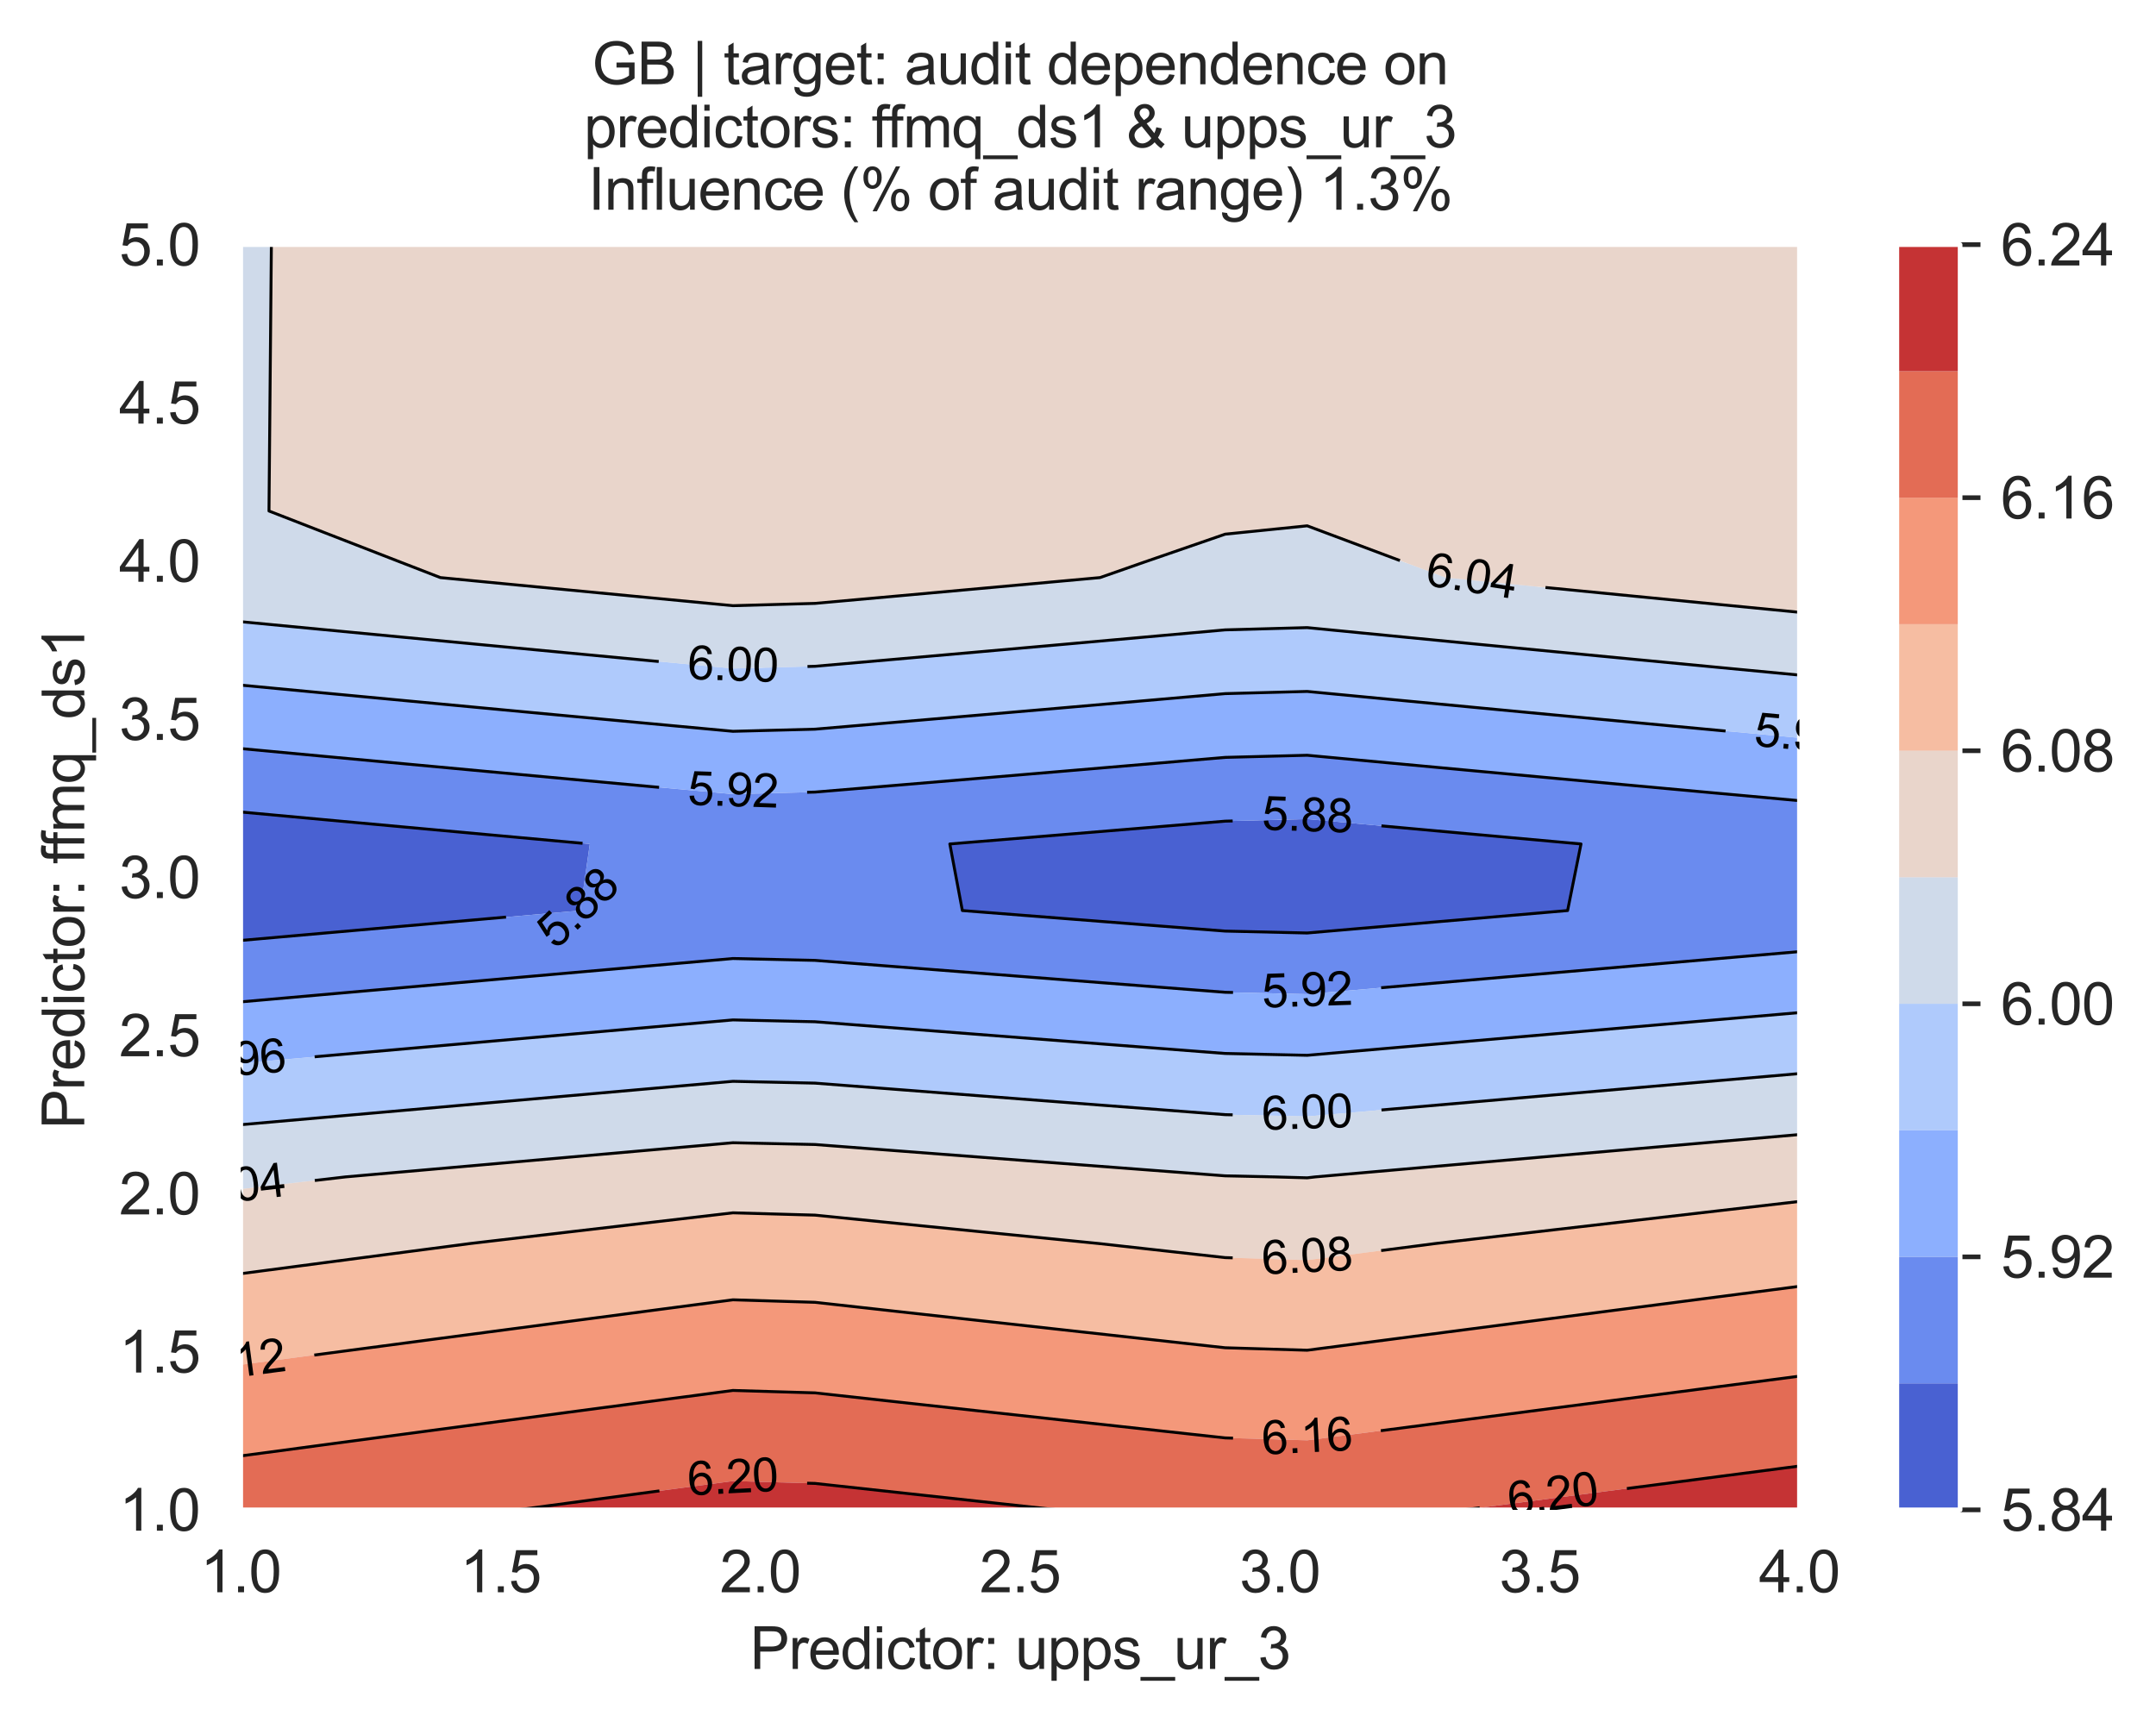 <?xml version="1.0" encoding="utf-8" standalone="no"?>
<!DOCTYPE svg PUBLIC "-//W3C//DTD SVG 1.1//EN"
  "http://www.w3.org/Graphics/SVG/1.1/DTD/svg11.dtd">
<svg xmlns:xlink="http://www.w3.org/1999/xlink" width="370.48pt" height="296.003pt" viewBox="0 0 370.48 296.003" xmlns="http://www.w3.org/2000/svg" version="1.1">
 <defs>
  <style type="text/css">*{stroke-linejoin: round; stroke-linecap: butt}</style>
 </defs>
 <g id="figure_1">
  <g id="patch_1">
   <path d="M 0 296.003 
L 370.48 296.003 
L 370.48 0 
L 0 0 
z
" style="fill: #ffffff"/>
  </g>
  <g id="axes_1">
   <g id="patch_2">
    <path d="M 41.367 259.483 
L 309.207 259.483 
L 309.207 42.043 
L 41.367 42.043 
z
" style="fill: #eaeaf2"/>
   </g>
   <g id="matplotlib.axis_1">
    <g id="xtick_1">
     <g id="line2d_1">
      <path d="M 41.367 259.483 
L 41.367 42.043 
" clip-path="url(#pe5ce650d66)" style="fill: none; stroke: #ffffff; stroke-width: 0.8; stroke-linecap: round"/>
     </g>
     <g id="text_1">
      <!-- 1.0 -->
      <g style="fill: #262626" transform="translate(34.417 273.641)scale(0.1 -0.1)">
       <defs>
        <path id="ArialMT-31" d="M 2384 0 
L 1822 0 
L 1822 3584 
Q 1619 3391 1289 3197 
Q 959 3003 697 2906 
L 697 3450 
Q 1169 3672 1522 3987 
Q 1875 4303 2022 4600 
L 2384 4600 
L 2384 0 
z
" transform="scale(0.016)"/>
        <path id="ArialMT-2e" d="M 581 0 
L 581 641 
L 1222 641 
L 1222 0 
L 581 0 
z
" transform="scale(0.016)"/>
        <path id="ArialMT-30" d="M 266 2259 
Q 266 3072 433 3567 
Q 600 4063 929 4331 
Q 1259 4600 1759 4600 
Q 2128 4600 2406 4451 
Q 2684 4303 2865 4023 
Q 3047 3744 3150 3342 
Q 3253 2941 3253 2259 
Q 3253 1453 3087 958 
Q 2922 463 2592 192 
Q 2263 -78 1759 -78 
Q 1097 -78 719 397 
Q 266 969 266 2259 
z
M 844 2259 
Q 844 1131 1108 757 
Q 1372 384 1759 384 
Q 2147 384 2411 759 
Q 2675 1134 2675 2259 
Q 2675 3391 2411 3762 
Q 2147 4134 1753 4134 
Q 1366 4134 1134 3806 
Q 844 3388 844 2259 
z
" transform="scale(0.016)"/>
       </defs>
       <use xlink:href="#ArialMT-31"/>
       <use xlink:href="#ArialMT-2e" x="55.615"/>
       <use xlink:href="#ArialMT-30" x="83.398"/>
      </g>
     </g>
    </g>
    <g id="xtick_2">
     <g id="line2d_2">
      <path d="M 86.007 259.483 
L 86.007 42.043 
" clip-path="url(#pe5ce650d66)" style="fill: none; stroke: #ffffff; stroke-width: 0.8; stroke-linecap: round"/>
     </g>
     <g id="text_2">
      <!-- 1.5 -->
      <g style="fill: #262626" transform="translate(79.057 273.641)scale(0.1 -0.1)">
       <defs>
        <path id="ArialMT-35" d="M 266 1200 
L 856 1250 
Q 922 819 1161 601 
Q 1400 384 1738 384 
Q 2144 384 2425 690 
Q 2706 997 2706 1503 
Q 2706 1984 2436 2262 
Q 2166 2541 1728 2541 
Q 1456 2541 1237 2417 
Q 1019 2294 894 2097 
L 366 2166 
L 809 4519 
L 3088 4519 
L 3088 3981 
L 1259 3981 
L 1013 2750 
Q 1425 3038 1878 3038 
Q 2478 3038 2890 2622 
Q 3303 2206 3303 1553 
Q 3303 931 2941 478 
Q 2500 -78 1738 -78 
Q 1113 -78 717 272 
Q 322 622 266 1200 
z
" transform="scale(0.016)"/>
       </defs>
       <use xlink:href="#ArialMT-31"/>
       <use xlink:href="#ArialMT-2e" x="55.615"/>
       <use xlink:href="#ArialMT-35" x="83.398"/>
      </g>
     </g>
    </g>
    <g id="xtick_3">
     <g id="line2d_3">
      <path d="M 130.647 259.483 
L 130.647 42.043 
" clip-path="url(#pe5ce650d66)" style="fill: none; stroke: #ffffff; stroke-width: 0.8; stroke-linecap: round"/>
     </g>
     <g id="text_3">
      <!-- 2.0 -->
      <g style="fill: #262626" transform="translate(123.697 273.641)scale(0.1 -0.1)">
       <defs>
        <path id="ArialMT-32" d="M 3222 541 
L 3222 0 
L 194 0 
Q 188 203 259 391 
Q 375 700 629 1000 
Q 884 1300 1366 1694 
Q 2113 2306 2375 2664 
Q 2638 3022 2638 3341 
Q 2638 3675 2398 3904 
Q 2159 4134 1775 4134 
Q 1369 4134 1125 3890 
Q 881 3647 878 3216 
L 300 3275 
Q 359 3922 746 4261 
Q 1134 4600 1788 4600 
Q 2447 4600 2831 4234 
Q 3216 3869 3216 3328 
Q 3216 3053 3103 2787 
Q 2991 2522 2730 2228 
Q 2469 1934 1863 1422 
Q 1356 997 1212 845 
Q 1069 694 975 541 
L 3222 541 
z
" transform="scale(0.016)"/>
       </defs>
       <use xlink:href="#ArialMT-32"/>
       <use xlink:href="#ArialMT-2e" x="55.615"/>
       <use xlink:href="#ArialMT-30" x="83.398"/>
      </g>
     </g>
    </g>
    <g id="xtick_4">
     <g id="line2d_4">
      <path d="M 175.287 259.483 
L 175.287 42.043 
" clip-path="url(#pe5ce650d66)" style="fill: none; stroke: #ffffff; stroke-width: 0.8; stroke-linecap: round"/>
     </g>
     <g id="text_4">
      <!-- 2.5 -->
      <g style="fill: #262626" transform="translate(168.337 273.641)scale(0.1 -0.1)">
       <use xlink:href="#ArialMT-32"/>
       <use xlink:href="#ArialMT-2e" x="55.615"/>
       <use xlink:href="#ArialMT-35" x="83.398"/>
      </g>
     </g>
    </g>
    <g id="xtick_5">
     <g id="line2d_5">
      <path d="M 219.927 259.483 
L 219.927 42.043 
" clip-path="url(#pe5ce650d66)" style="fill: none; stroke: #ffffff; stroke-width: 0.8; stroke-linecap: round"/>
     </g>
     <g id="text_5">
      <!-- 3.0 -->
      <g style="fill: #262626" transform="translate(212.977 273.641)scale(0.1 -0.1)">
       <defs>
        <path id="ArialMT-33" d="M 269 1209 
L 831 1284 
Q 928 806 1161 595 
Q 1394 384 1728 384 
Q 2125 384 2398 659 
Q 2672 934 2672 1341 
Q 2672 1728 2419 1979 
Q 2166 2231 1775 2231 
Q 1616 2231 1378 2169 
L 1441 2663 
Q 1497 2656 1531 2656 
Q 1891 2656 2178 2843 
Q 2466 3031 2466 3422 
Q 2466 3731 2256 3934 
Q 2047 4138 1716 4138 
Q 1388 4138 1169 3931 
Q 950 3725 888 3313 
L 325 3413 
Q 428 3978 793 4289 
Q 1159 4600 1703 4600 
Q 2078 4600 2393 4439 
Q 2709 4278 2876 4000 
Q 3044 3722 3044 3409 
Q 3044 3113 2884 2869 
Q 2725 2625 2413 2481 
Q 2819 2388 3044 2092 
Q 3269 1797 3269 1353 
Q 3269 753 2831 336 
Q 2394 -81 1725 -81 
Q 1122 -81 723 278 
Q 325 638 269 1209 
z
" transform="scale(0.016)"/>
       </defs>
       <use xlink:href="#ArialMT-33"/>
       <use xlink:href="#ArialMT-2e" x="55.615"/>
       <use xlink:href="#ArialMT-30" x="83.398"/>
      </g>
     </g>
    </g>
    <g id="xtick_6">
     <g id="line2d_6">
      <path d="M 264.567 259.483 
L 264.567 42.043 
" clip-path="url(#pe5ce650d66)" style="fill: none; stroke: #ffffff; stroke-width: 0.8; stroke-linecap: round"/>
     </g>
     <g id="text_6">
      <!-- 3.5 -->
      <g style="fill: #262626" transform="translate(257.617 273.641)scale(0.1 -0.1)">
       <use xlink:href="#ArialMT-33"/>
       <use xlink:href="#ArialMT-2e" x="55.615"/>
       <use xlink:href="#ArialMT-35" x="83.398"/>
      </g>
     </g>
    </g>
    <g id="xtick_7">
     <g id="line2d_7">
      <path d="M 309.207 259.483 
L 309.207 42.043 
" clip-path="url(#pe5ce650d66)" style="fill: none; stroke: #ffffff; stroke-width: 0.8; stroke-linecap: round"/>
     </g>
     <g id="text_7">
      <!-- 4.0 -->
      <g style="fill: #262626" transform="translate(302.257 273.641)scale(0.1 -0.1)">
       <defs>
        <path id="ArialMT-34" d="M 2069 0 
L 2069 1097 
L 81 1097 
L 81 1613 
L 2172 4581 
L 2631 4581 
L 2631 1613 
L 3250 1613 
L 3250 1097 
L 2631 1097 
L 2631 0 
L 2069 0 
z
M 2069 1613 
L 2069 3678 
L 634 1613 
L 2069 1613 
z
" transform="scale(0.016)"/>
       </defs>
       <use xlink:href="#ArialMT-34"/>
       <use xlink:href="#ArialMT-2e" x="55.615"/>
       <use xlink:href="#ArialMT-30" x="83.398"/>
      </g>
     </g>
    </g>
    <g id="text_8">
     <!-- Predictor: upps_ur_3 -->
     <g style="fill: #262626" transform="translate(128.875 286.816)scale(0.1 -0.1)">
      <defs>
       <path id="ArialMT-50" d="M 494 0 
L 494 4581 
L 2222 4581 
Q 2678 4581 2919 4538 
Q 3256 4481 3484 4323 
Q 3713 4166 3852 3881 
Q 3991 3597 3991 3256 
Q 3991 2672 3619 2267 
Q 3247 1863 2275 1863 
L 1100 1863 
L 1100 0 
L 494 0 
z
M 1100 2403 
L 2284 2403 
Q 2872 2403 3119 2622 
Q 3366 2841 3366 3238 
Q 3366 3525 3220 3729 
Q 3075 3934 2838 4000 
Q 2684 4041 2272 4041 
L 1100 4041 
L 1100 2403 
z
" transform="scale(0.016)"/>
       <path id="ArialMT-72" d="M 416 0 
L 416 3319 
L 922 3319 
L 922 2816 
Q 1116 3169 1280 3281 
Q 1444 3394 1641 3394 
Q 1925 3394 2219 3213 
L 2025 2691 
Q 1819 2813 1613 2813 
Q 1428 2813 1281 2702 
Q 1134 2591 1072 2394 
Q 978 2094 978 1738 
L 978 0 
L 416 0 
z
" transform="scale(0.016)"/>
       <path id="ArialMT-65" d="M 2694 1069 
L 3275 997 
Q 3138 488 2766 206 
Q 2394 -75 1816 -75 
Q 1088 -75 661 373 
Q 234 822 234 1631 
Q 234 2469 665 2931 
Q 1097 3394 1784 3394 
Q 2450 3394 2872 2941 
Q 3294 2488 3294 1666 
Q 3294 1616 3291 1516 
L 816 1516 
Q 847 969 1125 678 
Q 1403 388 1819 388 
Q 2128 388 2347 550 
Q 2566 713 2694 1069 
z
M 847 1978 
L 2700 1978 
Q 2663 2397 2488 2606 
Q 2219 2931 1791 2931 
Q 1403 2931 1139 2672 
Q 875 2413 847 1978 
z
" transform="scale(0.016)"/>
       <path id="ArialMT-64" d="M 2575 0 
L 2575 419 
Q 2259 -75 1647 -75 
Q 1250 -75 917 144 
Q 584 363 401 755 
Q 219 1147 219 1656 
Q 219 2153 384 2558 
Q 550 2963 881 3178 
Q 1213 3394 1622 3394 
Q 1922 3394 2156 3267 
Q 2391 3141 2538 2938 
L 2538 4581 
L 3097 4581 
L 3097 0 
L 2575 0 
z
M 797 1656 
Q 797 1019 1065 703 
Q 1334 388 1700 388 
Q 2069 388 2326 689 
Q 2584 991 2584 1609 
Q 2584 2291 2321 2609 
Q 2059 2928 1675 2928 
Q 1300 2928 1048 2622 
Q 797 2316 797 1656 
z
" transform="scale(0.016)"/>
       <path id="ArialMT-69" d="M 425 3934 
L 425 4581 
L 988 4581 
L 988 3934 
L 425 3934 
z
M 425 0 
L 425 3319 
L 988 3319 
L 988 0 
L 425 0 
z
" transform="scale(0.016)"/>
       <path id="ArialMT-63" d="M 2588 1216 
L 3141 1144 
Q 3050 572 2676 248 
Q 2303 -75 1759 -75 
Q 1078 -75 664 370 
Q 250 816 250 1647 
Q 250 2184 428 2587 
Q 606 2991 970 3192 
Q 1334 3394 1763 3394 
Q 2303 3394 2647 3120 
Q 2991 2847 3088 2344 
L 2541 2259 
Q 2463 2594 2264 2762 
Q 2066 2931 1784 2931 
Q 1359 2931 1093 2626 
Q 828 2322 828 1663 
Q 828 994 1084 691 
Q 1341 388 1753 388 
Q 2084 388 2306 591 
Q 2528 794 2588 1216 
z
" transform="scale(0.016)"/>
       <path id="ArialMT-74" d="M 1650 503 
L 1731 6 
Q 1494 -44 1306 -44 
Q 1000 -44 831 53 
Q 663 150 594 308 
Q 525 466 525 972 
L 525 2881 
L 113 2881 
L 113 3319 
L 525 3319 
L 525 4141 
L 1084 4478 
L 1084 3319 
L 1650 3319 
L 1650 2881 
L 1084 2881 
L 1084 941 
Q 1084 700 1114 631 
Q 1144 563 1211 522 
Q 1278 481 1403 481 
Q 1497 481 1650 503 
z
" transform="scale(0.016)"/>
       <path id="ArialMT-6f" d="M 213 1659 
Q 213 2581 725 3025 
Q 1153 3394 1769 3394 
Q 2453 3394 2887 2945 
Q 3322 2497 3322 1706 
Q 3322 1066 3130 698 
Q 2938 331 2570 128 
Q 2203 -75 1769 -75 
Q 1072 -75 642 372 
Q 213 819 213 1659 
z
M 791 1659 
Q 791 1022 1069 705 
Q 1347 388 1769 388 
Q 2188 388 2466 706 
Q 2744 1025 2744 1678 
Q 2744 2294 2464 2611 
Q 2184 2928 1769 2928 
Q 1347 2928 1069 2612 
Q 791 2297 791 1659 
z
" transform="scale(0.016)"/>
       <path id="ArialMT-3a" d="M 578 2678 
L 578 3319 
L 1219 3319 
L 1219 2678 
L 578 2678 
z
M 578 0 
L 578 641 
L 1219 641 
L 1219 0 
L 578 0 
z
" transform="scale(0.016)"/>
       <path id="ArialMT-20" transform="scale(0.016)"/>
       <path id="ArialMT-75" d="M 2597 0 
L 2597 488 
Q 2209 -75 1544 -75 
Q 1250 -75 995 37 
Q 741 150 617 320 
Q 494 491 444 738 
Q 409 903 409 1263 
L 409 3319 
L 972 3319 
L 972 1478 
Q 972 1038 1006 884 
Q 1059 663 1231 536 
Q 1403 409 1656 409 
Q 1909 409 2131 539 
Q 2353 669 2445 892 
Q 2538 1116 2538 1541 
L 2538 3319 
L 3100 3319 
L 3100 0 
L 2597 0 
z
" transform="scale(0.016)"/>
       <path id="ArialMT-70" d="M 422 -1272 
L 422 3319 
L 934 3319 
L 934 2888 
Q 1116 3141 1344 3267 
Q 1572 3394 1897 3394 
Q 2322 3394 2647 3175 
Q 2972 2956 3137 2557 
Q 3303 2159 3303 1684 
Q 3303 1175 3120 767 
Q 2938 359 2589 142 
Q 2241 -75 1856 -75 
Q 1575 -75 1351 44 
Q 1128 163 984 344 
L 984 -1272 
L 422 -1272 
z
M 931 1641 
Q 931 1000 1190 694 
Q 1450 388 1819 388 
Q 2194 388 2461 705 
Q 2728 1022 2728 1688 
Q 2728 2322 2467 2637 
Q 2206 2953 1844 2953 
Q 1484 2953 1207 2617 
Q 931 2281 931 1641 
z
" transform="scale(0.016)"/>
       <path id="ArialMT-73" d="M 197 991 
L 753 1078 
Q 800 744 1014 566 
Q 1228 388 1613 388 
Q 2000 388 2187 545 
Q 2375 703 2375 916 
Q 2375 1106 2209 1216 
Q 2094 1291 1634 1406 
Q 1016 1563 777 1677 
Q 538 1791 414 1992 
Q 291 2194 291 2438 
Q 291 2659 392 2848 
Q 494 3038 669 3163 
Q 800 3259 1026 3326 
Q 1253 3394 1513 3394 
Q 1903 3394 2198 3281 
Q 2494 3169 2634 2976 
Q 2775 2784 2828 2463 
L 2278 2388 
Q 2241 2644 2061 2787 
Q 1881 2931 1553 2931 
Q 1166 2931 1000 2803 
Q 834 2675 834 2503 
Q 834 2394 903 2306 
Q 972 2216 1119 2156 
Q 1203 2125 1616 2013 
Q 2213 1853 2448 1751 
Q 2684 1650 2818 1456 
Q 2953 1263 2953 975 
Q 2953 694 2789 445 
Q 2625 197 2315 61 
Q 2006 -75 1616 -75 
Q 969 -75 630 194 
Q 291 463 197 991 
z
" transform="scale(0.016)"/>
       <path id="ArialMT-5f" d="M -97 -1272 
L -97 -866 
L 3631 -866 
L 3631 -1272 
L -97 -1272 
z
" transform="scale(0.016)"/>
      </defs>
      <use xlink:href="#ArialMT-50"/>
      <use xlink:href="#ArialMT-72" x="66.699"/>
      <use xlink:href="#ArialMT-65" x="100"/>
      <use xlink:href="#ArialMT-64" x="155.615"/>
      <use xlink:href="#ArialMT-69" x="211.23"/>
      <use xlink:href="#ArialMT-63" x="233.447"/>
      <use xlink:href="#ArialMT-74" x="283.447"/>
      <use xlink:href="#ArialMT-6f" x="311.23"/>
      <use xlink:href="#ArialMT-72" x="366.846"/>
      <use xlink:href="#ArialMT-3a" x="400.146"/>
      <use xlink:href="#ArialMT-20" x="427.93"/>
      <use xlink:href="#ArialMT-75" x="455.713"/>
      <use xlink:href="#ArialMT-70" x="511.328"/>
      <use xlink:href="#ArialMT-70" x="566.943"/>
      <use xlink:href="#ArialMT-73" x="622.559"/>
      <use xlink:href="#ArialMT-5f" x="672.559"/>
      <use xlink:href="#ArialMT-75" x="728.174"/>
      <use xlink:href="#ArialMT-72" x="783.789"/>
      <use xlink:href="#ArialMT-5f" x="817.09"/>
      <use xlink:href="#ArialMT-33" x="872.705"/>
     </g>
    </g>
   </g>
   <g id="matplotlib.axis_2">
    <g id="ytick_1">
     <g id="line2d_8">
      <path d="M 41.367 259.483 
L 309.207 259.483 
" clip-path="url(#pe5ce650d66)" style="fill: none; stroke: #ffffff; stroke-width: 0.8; stroke-linecap: round"/>
     </g>
     <g id="text_9">
      <!-- 1.0 -->
      <g style="fill: #262626" transform="translate(20.467 263.062)scale(0.1 -0.1)">
       <use xlink:href="#ArialMT-31"/>
       <use xlink:href="#ArialMT-2e" x="55.615"/>
       <use xlink:href="#ArialMT-30" x="83.398"/>
      </g>
     </g>
    </g>
    <g id="ytick_2">
     <g id="line2d_9">
      <path d="M 41.367 232.303 
L 309.207 232.303 
" clip-path="url(#pe5ce650d66)" style="fill: none; stroke: #ffffff; stroke-width: 0.8; stroke-linecap: round"/>
     </g>
     <g id="text_10">
      <!-- 1.5 -->
      <g style="fill: #262626" transform="translate(20.467 235.882)scale(0.1 -0.1)">
       <use xlink:href="#ArialMT-31"/>
       <use xlink:href="#ArialMT-2e" x="55.615"/>
       <use xlink:href="#ArialMT-35" x="83.398"/>
      </g>
     </g>
    </g>
    <g id="ytick_3">
     <g id="line2d_10">
      <path d="M 41.367 205.123 
L 309.207 205.123 
" clip-path="url(#pe5ce650d66)" style="fill: none; stroke: #ffffff; stroke-width: 0.8; stroke-linecap: round"/>
     </g>
     <g id="text_11">
      <!-- 2.0 -->
      <g style="fill: #262626" transform="translate(20.467 208.702)scale(0.1 -0.1)">
       <use xlink:href="#ArialMT-32"/>
       <use xlink:href="#ArialMT-2e" x="55.615"/>
       <use xlink:href="#ArialMT-30" x="83.398"/>
      </g>
     </g>
    </g>
    <g id="ytick_4">
     <g id="line2d_11">
      <path d="M 41.367 177.943 
L 309.207 177.943 
" clip-path="url(#pe5ce650d66)" style="fill: none; stroke: #ffffff; stroke-width: 0.8; stroke-linecap: round"/>
     </g>
     <g id="text_12">
      <!-- 2.5 -->
      <g style="fill: #262626" transform="translate(20.467 181.522)scale(0.1 -0.1)">
       <use xlink:href="#ArialMT-32"/>
       <use xlink:href="#ArialMT-2e" x="55.615"/>
       <use xlink:href="#ArialMT-35" x="83.398"/>
      </g>
     </g>
    </g>
    <g id="ytick_5">
     <g id="line2d_12">
      <path d="M 41.367 150.763 
L 309.207 150.763 
" clip-path="url(#pe5ce650d66)" style="fill: none; stroke: #ffffff; stroke-width: 0.8; stroke-linecap: round"/>
     </g>
     <g id="text_13">
      <!-- 3.0 -->
      <g style="fill: #262626" transform="translate(20.467 154.342)scale(0.1 -0.1)">
       <use xlink:href="#ArialMT-33"/>
       <use xlink:href="#ArialMT-2e" x="55.615"/>
       <use xlink:href="#ArialMT-30" x="83.398"/>
      </g>
     </g>
    </g>
    <g id="ytick_6">
     <g id="line2d_13">
      <path d="M 41.367 123.583 
L 309.207 123.583 
" clip-path="url(#pe5ce650d66)" style="fill: none; stroke: #ffffff; stroke-width: 0.8; stroke-linecap: round"/>
     </g>
     <g id="text_14">
      <!-- 3.5 -->
      <g style="fill: #262626" transform="translate(20.467 127.162)scale(0.1 -0.1)">
       <use xlink:href="#ArialMT-33"/>
       <use xlink:href="#ArialMT-2e" x="55.615"/>
       <use xlink:href="#ArialMT-35" x="83.398"/>
      </g>
     </g>
    </g>
    <g id="ytick_7">
     <g id="line2d_14">
      <path d="M 41.367 96.403 
L 309.207 96.403 
" clip-path="url(#pe5ce650d66)" style="fill: none; stroke: #ffffff; stroke-width: 0.8; stroke-linecap: round"/>
     </g>
     <g id="text_15">
      <!-- 4.0 -->
      <g style="fill: #262626" transform="translate(20.467 99.982)scale(0.1 -0.1)">
       <use xlink:href="#ArialMT-34"/>
       <use xlink:href="#ArialMT-2e" x="55.615"/>
       <use xlink:href="#ArialMT-30" x="83.398"/>
      </g>
     </g>
    </g>
    <g id="ytick_8">
     <g id="line2d_15">
      <path d="M 41.367 69.223 
L 309.207 69.223 
" clip-path="url(#pe5ce650d66)" style="fill: none; stroke: #ffffff; stroke-width: 0.8; stroke-linecap: round"/>
     </g>
     <g id="text_16">
      <!-- 4.5 -->
      <g style="fill: #262626" transform="translate(20.467 72.802)scale(0.1 -0.1)">
       <use xlink:href="#ArialMT-34"/>
       <use xlink:href="#ArialMT-2e" x="55.615"/>
       <use xlink:href="#ArialMT-35" x="83.398"/>
      </g>
     </g>
    </g>
    <g id="ytick_9">
     <g id="line2d_16">
      <path d="M 41.367 42.043 
L 309.207 42.043 
" clip-path="url(#pe5ce650d66)" style="fill: none; stroke: #ffffff; stroke-width: 0.8; stroke-linecap: round"/>
     </g>
     <g id="text_17">
      <!-- 5.0 -->
      <g style="fill: #262626" transform="translate(20.467 45.622)scale(0.1 -0.1)">
       <use xlink:href="#ArialMT-35"/>
       <use xlink:href="#ArialMT-2e" x="55.615"/>
       <use xlink:href="#ArialMT-30" x="83.398"/>
      </g>
     </g>
    </g>
    <g id="text_18">
     <!-- Predictor: ffmq_ds1 -->
     <g style="fill: #262626" transform="translate(14.48 194.025)rotate(-90)scale(0.1 -0.1)">
      <defs>
       <path id="ArialMT-66" d="M 556 0 
L 556 2881 
L 59 2881 
L 59 3319 
L 556 3319 
L 556 3672 
Q 556 4006 616 4169 
Q 697 4388 901 4523 
Q 1106 4659 1475 4659 
Q 1713 4659 2000 4603 
L 1916 4113 
Q 1741 4144 1584 4144 
Q 1328 4144 1222 4034 
Q 1116 3925 1116 3625 
L 1116 3319 
L 1763 3319 
L 1763 2881 
L 1116 2881 
L 1116 0 
L 556 0 
z
" transform="scale(0.016)"/>
       <path id="ArialMT-6d" d="M 422 0 
L 422 3319 
L 925 3319 
L 925 2853 
Q 1081 3097 1340 3245 
Q 1600 3394 1931 3394 
Q 2300 3394 2536 3241 
Q 2772 3088 2869 2813 
Q 3263 3394 3894 3394 
Q 4388 3394 4653 3120 
Q 4919 2847 4919 2278 
L 4919 0 
L 4359 0 
L 4359 2091 
Q 4359 2428 4304 2576 
Q 4250 2725 4106 2815 
Q 3963 2906 3769 2906 
Q 3419 2906 3187 2673 
Q 2956 2441 2956 1928 
L 2956 0 
L 2394 0 
L 2394 2156 
Q 2394 2531 2256 2718 
Q 2119 2906 1806 2906 
Q 1569 2906 1367 2781 
Q 1166 2656 1075 2415 
Q 984 2175 984 1722 
L 984 0 
L 422 0 
z
" transform="scale(0.016)"/>
       <path id="ArialMT-71" d="M 2538 -1272 
L 2538 353 
Q 2406 169 2170 47 
Q 1934 -75 1669 -75 
Q 1078 -75 651 397 
Q 225 869 225 1691 
Q 225 2191 398 2587 
Q 572 2984 901 3189 
Q 1231 3394 1625 3394 
Q 2241 3394 2594 2875 
L 2594 3319 
L 3100 3319 
L 3100 -1272 
L 2538 -1272 
z
M 803 1669 
Q 803 1028 1072 708 
Q 1341 388 1716 388 
Q 2075 388 2334 692 
Q 2594 997 2594 1619 
Q 2594 2281 2320 2615 
Q 2047 2950 1678 2950 
Q 1313 2950 1058 2639 
Q 803 2328 803 1669 
z
" transform="scale(0.016)"/>
      </defs>
      <use xlink:href="#ArialMT-50"/>
      <use xlink:href="#ArialMT-72" x="66.699"/>
      <use xlink:href="#ArialMT-65" x="100"/>
      <use xlink:href="#ArialMT-64" x="155.615"/>
      <use xlink:href="#ArialMT-69" x="211.23"/>
      <use xlink:href="#ArialMT-63" x="233.447"/>
      <use xlink:href="#ArialMT-74" x="283.447"/>
      <use xlink:href="#ArialMT-6f" x="311.23"/>
      <use xlink:href="#ArialMT-72" x="366.846"/>
      <use xlink:href="#ArialMT-3a" x="400.146"/>
      <use xlink:href="#ArialMT-20" x="427.93"/>
      <use xlink:href="#ArialMT-66" x="455.713"/>
      <use xlink:href="#ArialMT-66" x="481.746"/>
      <use xlink:href="#ArialMT-6d" x="509.529"/>
      <use xlink:href="#ArialMT-71" x="592.83"/>
      <use xlink:href="#ArialMT-5f" x="648.445"/>
      <use xlink:href="#ArialMT-64" x="704.061"/>
      <use xlink:href="#ArialMT-73" x="759.676"/>
      <use xlink:href="#ArialMT-31" x="809.676"/>
     </g>
    </g>
   </g>
   <g id="PathCollection_1">
    <path d="M 55.464 160.384 
L 69.561 159.142 
L 83.658 157.9 
L 97.755 156.658 
L 99.719 156.485 
L 101.352 145.041 
L 97.755 144.713 
L 83.658 143.427 
L 69.561 142.137 
L 55.464 140.843 
L 41.367 139.544 
L 41.367 145.041 
L 41.367 156.485 
L 41.367 161.626 
z
" clip-path="url(#pe5ce650d66)" style="fill: #4961d2"/>
    <path d="M 168.239 156.71 
L 182.336 157.814 
L 196.432 158.916 
L 210.529 160.016 
L 224.626 160.343 
L 238.723 159.127 
L 252.82 157.911 
L 266.917 156.697 
L 269.373 156.485 
L 271.674 145.041 
L 266.917 144.612 
L 252.82 143.337 
L 238.723 142.054 
L 224.626 140.765 
L 210.529 141.121 
L 196.432 142.296 
L 182.336 143.466 
L 168.239 144.628 
L 163.216 145.041 
L 165.368 156.485 
z
" clip-path="url(#pe5ce650d66)" style="fill: #4961d2"/>
   </g>
   <g id="PathCollection_2">
    <path d="M 55.464 170.939 
L 69.561 169.697 
L 83.658 168.455 
L 89.616 167.929 
L 97.755 167.212 
L 111.851 165.97 
L 125.948 164.728 
L 140.045 165.048 
L 154.142 166.147 
L 168.239 167.245 
L 177.028 167.929 
L 182.336 168.342 
L 196.432 169.438 
L 210.529 170.532 
L 224.626 170.853 
L 238.723 169.631 
L 252.82 168.411 
L 258.384 167.929 
L 266.917 167.192 
L 281.014 165.973 
L 295.11 164.756 
L 309.207 163.54 
L 309.207 156.485 
L 309.207 145.041 
L 309.207 137.605 
L 295.11 136.321 
L 281.014 135.031 
L 266.917 133.733 
L 265.444 133.597 
L 252.82 132.428 
L 238.723 131.116 
L 224.626 129.797 
L 210.529 130.163 
L 196.432 131.369 
L 182.336 132.568 
L 170.174 133.597 
L 168.239 133.76 
L 154.142 134.946 
L 140.045 136.126 
L 125.948 136.477 
L 111.851 135.182 
L 97.755 133.883 
L 94.658 133.597 
L 83.658 132.579 
L 69.561 131.271 
L 55.464 129.959 
L 41.367 128.643 
L 41.367 133.597 
L 41.367 139.544 
L 55.464 140.843 
L 69.561 142.137 
L 83.658 143.427 
L 97.755 144.713 
L 101.352 145.041 
L 99.719 156.485 
L 97.755 156.658 
L 83.658 157.9 
L 69.561 159.142 
L 55.464 160.384 
L 41.367 161.626 
L 41.367 167.929 
L 41.367 172.182 
z
M 165.368 156.485 
L 163.216 145.041 
L 168.239 144.628 
L 182.336 143.466 
L 196.432 142.296 
L 210.529 141.121 
L 224.626 140.765 
L 238.723 142.054 
L 252.82 143.337 
L 266.917 144.612 
L 271.674 145.041 
L 269.373 156.485 
L 266.917 156.697 
L 252.82 157.911 
L 238.723 159.127 
L 224.626 160.343 
L 210.529 160.016 
L 196.432 158.916 
L 182.336 157.814 
L 168.239 156.71 
z
" clip-path="url(#pe5ce650d66)" style="fill: #6a8bef"/>
   </g>
   <g id="PathCollection_3">
    <path d="M 55.464 181.495 
L 69.561 180.252 
L 79.521 179.374 
L 83.658 179.009 
L 97.755 177.766 
L 111.851 176.524 
L 125.948 175.281 
L 140.045 175.596 
L 154.142 176.689 
L 168.239 177.781 
L 182.336 178.871 
L 188.842 179.374 
L 196.432 179.96 
L 210.529 181.047 
L 224.626 181.362 
L 238.723 180.136 
L 247.49 179.374 
L 252.82 178.911 
L 266.917 177.686 
L 281.014 176.463 
L 295.11 175.241 
L 309.207 174.021 
L 309.207 167.929 
L 309.207 163.54 
L 295.11 164.756 
L 281.014 165.973 
L 266.917 167.192 
L 258.384 167.929 
L 252.82 168.411 
L 238.723 169.631 
L 224.626 170.853 
L 210.529 170.532 
L 196.432 169.438 
L 182.336 168.342 
L 177.028 167.929 
L 168.239 167.245 
L 154.142 166.147 
L 140.045 165.048 
L 125.948 164.728 
L 111.851 165.97 
L 97.755 167.212 
L 89.616 167.929 
L 83.658 168.455 
L 69.561 169.697 
L 55.464 170.939 
L 41.367 172.182 
L 41.367 179.374 
L 41.367 182.738 
z
" clip-path="url(#pe5ce650d66)" style="fill: #8caffe"/>
    <path d="M 97.755 133.883 
L 111.851 135.182 
L 125.948 136.477 
L 140.045 136.126 
L 154.142 134.946 
L 168.239 133.76 
L 170.174 133.597 
L 182.336 132.568 
L 196.432 131.369 
L 210.529 130.163 
L 224.626 129.797 
L 238.723 131.116 
L 252.82 132.428 
L 265.444 133.597 
L 266.917 133.733 
L 281.014 135.031 
L 295.11 136.321 
L 309.207 137.605 
L 309.207 133.597 
L 309.207 126.813 
L 295.11 125.5 
L 281.014 124.18 
L 266.917 122.853 
L 259.502 122.153 
L 252.82 121.519 
L 238.723 120.178 
L 224.626 118.829 
L 210.529 119.206 
L 196.432 120.441 
L 182.336 121.67 
L 176.777 122.153 
L 168.239 122.892 
L 154.142 124.107 
L 140.045 125.316 
L 125.948 125.682 
L 111.851 124.369 
L 97.755 123.052 
L 88.152 122.153 
L 83.658 121.731 
L 69.561 120.405 
L 55.464 119.075 
L 41.367 117.741 
L 41.367 122.153 
L 41.367 128.643 
L 55.464 129.959 
L 69.561 131.271 
L 83.658 132.579 
L 94.658 133.597 
z
" clip-path="url(#pe5ce650d66)" style="fill: #8caffe"/>
   </g>
   <g id="PathCollection_4">
    <path d="M 55.464 192.05 
L 69.433 190.818 
L 69.561 190.807 
L 83.658 189.563 
L 97.755 188.32 
L 111.851 187.077 
L 125.948 185.834 
L 140.045 186.145 
L 154.142 187.231 
L 168.239 188.316 
L 182.336 189.4 
L 196.432 190.482 
L 200.813 190.818 
L 210.529 191.563 
L 224.626 191.872 
L 236.69 190.818 
L 238.723 190.64 
L 252.82 189.41 
L 266.917 188.181 
L 281.014 186.953 
L 295.11 185.727 
L 309.207 184.501 
L 309.207 179.374 
L 309.207 174.021 
L 295.11 175.241 
L 281.014 176.463 
L 266.917 177.686 
L 252.82 178.911 
L 247.49 179.374 
L 238.723 180.136 
L 224.626 181.362 
L 210.529 181.047 
L 196.432 179.96 
L 188.842 179.374 
L 182.336 178.871 
L 168.239 177.781 
L 154.142 176.689 
L 140.045 175.596 
L 125.948 175.281 
L 111.851 176.524 
L 97.755 177.766 
L 83.658 179.009 
L 79.521 179.374 
L 69.561 180.252 
L 55.464 181.495 
L 41.367 182.738 
L 41.367 190.818 
L 41.367 193.293 
z
" clip-path="url(#pe5ce650d66)" style="fill: #afcafc"/>
    <path d="M 97.755 123.052 
L 111.851 124.369 
L 125.948 125.682 
L 140.045 125.316 
L 154.142 124.107 
L 168.239 122.892 
L 176.777 122.153 
L 182.336 121.67 
L 196.432 120.441 
L 210.529 119.206 
L 224.626 118.829 
L 238.723 120.178 
L 252.82 121.519 
L 259.502 122.153 
L 266.917 122.853 
L 281.014 124.18 
L 295.11 125.5 
L 309.207 126.813 
L 309.207 122.153 
L 309.207 116.021 
L 295.11 114.679 
L 281.014 113.33 
L 266.917 111.974 
L 253.828 110.708 
L 252.82 110.611 
L 238.723 109.24 
L 224.626 107.861 
L 210.529 108.248 
L 196.432 109.513 
L 183.051 110.708 
L 182.336 110.772 
L 168.239 112.024 
L 154.142 113.269 
L 140.045 114.507 
L 125.948 114.886 
L 111.851 113.556 
L 97.755 112.222 
L 83.658 110.883 
L 81.826 110.708 
L 69.561 109.539 
L 55.464 108.192 
L 41.367 106.84 
L 41.367 110.708 
L 41.367 117.741 
L 55.464 119.075 
L 69.561 120.405 
L 83.658 121.731 
L 88.152 122.153 
z
" clip-path="url(#pe5ce650d66)" style="fill: #afcafc"/>
   </g>
   <g id="PathCollection_5">
    <path d="M 55.464 202.716 
L 59.353 202.262 
L 69.561 201.361 
L 83.658 200.118 
L 97.755 198.874 
L 111.851 197.631 
L 125.948 196.388 
L 140.045 196.694 
L 154.142 197.773 
L 168.239 198.851 
L 182.336 199.928 
L 196.432 201.004 
L 210.529 202.078 
L 219.084 202.262 
L 224.626 202.419 
L 225.984 202.262 
L 238.723 201.145 
L 252.82 199.91 
L 266.917 198.676 
L 281.014 197.443 
L 295.11 196.212 
L 309.207 194.981 
L 309.207 190.818 
L 309.207 184.501 
L 295.11 185.727 
L 281.014 186.953 
L 266.917 188.181 
L 252.82 189.41 
L 238.723 190.64 
L 236.69 190.818 
L 224.626 191.872 
L 210.529 191.563 
L 200.813 190.818 
L 196.432 190.482 
L 182.336 189.4 
L 168.239 188.316 
L 154.142 187.231 
L 140.045 186.145 
L 125.948 185.834 
L 111.851 187.077 
L 97.755 188.32 
L 83.658 189.563 
L 69.561 190.807 
L 69.433 190.818 
L 55.464 192.05 
L 41.367 193.293 
L 41.367 202.262 
L 41.367 204.362 
z
" clip-path="url(#pe5ce650d66)" style="fill: #cfdaea"/>
    <path d="M 83.658 110.883 
L 97.755 112.222 
L 111.851 113.556 
L 125.948 114.886 
L 140.045 114.507 
L 154.142 113.269 
L 168.239 112.024 
L 182.336 110.772 
L 183.051 110.708 
L 196.432 109.513 
L 210.529 108.248 
L 224.626 107.861 
L 238.723 109.24 
L 252.82 110.611 
L 253.828 110.708 
L 266.917 111.974 
L 281.014 113.33 
L 295.11 114.679 
L 309.207 116.021 
L 309.207 110.708 
L 309.207 105.229 
L 295.11 103.858 
L 281.014 102.48 
L 266.917 101.095 
L 252.82 99.702 
L 248.405 99.264 
L 238.723 95.65 
L 224.626 90.366 
L 210.529 91.801 
L 196.432 96.671 
L 189.02 99.264 
L 182.336 99.874 
L 168.239 101.156 
L 154.142 102.43 
L 140.045 103.698 
L 125.948 104.091 
L 111.851 102.743 
L 97.755 101.391 
L 83.658 100.034 
L 75.674 99.264 
L 69.561 96.893 
L 55.464 91.416 
L 46.222 87.82 
L 46.324 76.376 
L 46.426 64.932 
L 46.529 53.487 
L 46.633 42.043 
L 41.367 42.043 
L 41.367 53.487 
L 41.367 64.932 
L 41.367 76.376 
L 41.367 87.82 
L 41.367 99.264 
L 41.367 106.84 
L 55.464 108.192 
L 69.561 109.539 
L 81.826 110.708 
z
" clip-path="url(#pe5ce650d66)" style="fill: #cfdaea"/>
   </g>
   <g id="PathCollection_6">
    <path d="M 55.464 217.037 
L 69.561 215.184 
L 80.822 213.706 
L 83.658 213.374 
L 97.755 211.725 
L 111.851 210.078 
L 125.948 208.433 
L 140.045 208.829 
L 154.142 210.242 
L 168.239 211.654 
L 182.336 213.062 
L 188.785 213.706 
L 196.432 214.559 
L 210.529 216.13 
L 224.626 216.566 
L 238.723 214.738 
L 246.682 213.706 
L 252.82 212.995 
L 266.917 211.364 
L 281.014 209.733 
L 295.11 208.104 
L 309.207 206.477 
L 309.207 202.262 
L 309.207 194.981 
L 295.11 196.212 
L 281.014 197.443 
L 266.917 198.676 
L 252.82 199.91 
L 238.723 201.145 
L 225.984 202.262 
L 224.626 202.419 
L 219.084 202.262 
L 210.529 202.078 
L 196.432 201.004 
L 182.336 199.928 
L 168.239 198.851 
L 154.142 197.773 
L 140.045 196.694 
L 125.948 196.388 
L 111.851 197.631 
L 97.755 198.874 
L 83.658 200.118 
L 69.561 201.361 
L 59.353 202.262 
L 55.464 202.716 
L 41.367 204.362 
L 41.367 213.706 
L 41.367 218.893 
z
" clip-path="url(#pe5ce650d66)" style="fill: #e9d5cb"/>
    <path d="M 83.658 100.034 
L 97.755 101.391 
L 111.851 102.743 
L 125.948 104.091 
L 140.045 103.698 
L 154.142 102.43 
L 168.239 101.156 
L 182.336 99.874 
L 189.02 99.264 
L 196.432 96.671 
L 210.529 91.801 
L 224.626 90.366 
L 238.723 95.65 
L 248.405 99.264 
L 252.82 99.702 
L 266.917 101.095 
L 281.014 102.48 
L 295.11 103.858 
L 309.207 105.229 
L 309.207 99.264 
L 309.207 87.82 
L 309.207 76.376 
L 309.207 64.932 
L 309.207 53.487 
L 309.207 42.043 
L 295.11 42.043 
L 281.014 42.043 
L 266.917 42.043 
L 252.82 42.043 
L 238.723 42.043 
L 224.626 42.043 
L 210.529 42.043 
L 196.432 42.043 
L 182.336 42.043 
L 168.239 42.043 
L 154.142 42.043 
L 140.045 42.043 
L 125.948 42.043 
L 111.851 42.043 
L 97.755 42.043 
L 83.658 42.043 
L 69.561 42.043 
L 55.464 42.043 
L 46.633 42.043 
L 46.529 53.487 
L 46.426 64.932 
L 46.324 76.376 
L 46.222 87.82 
L 55.464 91.416 
L 69.561 96.893 
L 75.674 99.264 
z
" clip-path="url(#pe5ce650d66)" style="fill: #e9d5cb"/>
   </g>
   <g id="PathCollection_7">
    <path d="M 55.464 232.683 
L 69.561 230.816 
L 83.658 228.953 
L 97.755 227.093 
L 111.851 225.236 
L 112.5 225.15 
L 125.948 223.382 
L 140.045 223.812 
L 152.078 225.15 
L 154.142 225.38 
L 168.239 226.945 
L 182.336 228.507 
L 196.432 230.066 
L 210.529 231.623 
L 224.626 232.047 
L 238.723 230.213 
L 252.82 228.38 
L 266.917 226.548 
L 277.682 225.15 
L 281.014 224.718 
L 295.11 222.89 
L 309.207 221.063 
L 309.207 213.706 
L 309.207 206.477 
L 295.11 208.104 
L 281.014 209.733 
L 266.917 211.364 
L 252.82 212.995 
L 246.682 213.706 
L 238.723 214.738 
L 224.626 216.566 
L 210.529 216.13 
L 196.432 214.559 
L 188.785 213.706 
L 182.336 213.062 
L 168.239 211.654 
L 154.142 210.242 
L 140.045 208.829 
L 125.948 208.433 
L 111.851 210.078 
L 97.755 211.725 
L 83.658 213.374 
L 80.822 213.706 
L 69.561 215.184 
L 55.464 217.037 
L 41.367 218.893 
L 41.367 225.15 
L 41.367 234.553 
z
" clip-path="url(#pe5ce650d66)" style="fill: #f6bda2"/>
   </g>
   <g id="PathCollection_8">
    <path d="M 55.464 248.329 
L 57.634 248.039 
L 69.561 246.448 
L 83.658 244.571 
L 97.755 242.697 
L 111.851 240.826 
L 125.948 238.959 
L 140.045 239.375 
L 154.142 240.928 
L 168.239 242.48 
L 182.336 244.028 
L 196.432 245.573 
L 210.529 247.116 
L 224.626 247.529 
L 238.723 245.688 
L 252.82 243.848 
L 266.917 242.01 
L 281.014 240.173 
L 295.11 238.338 
L 308.515 236.595 
L 309.207 236.505 
L 309.207 225.15 
L 309.207 221.063 
L 295.11 222.89 
L 281.014 224.718 
L 277.682 225.15 
L 266.917 226.548 
L 252.82 228.38 
L 238.723 230.213 
L 224.626 232.047 
L 210.529 231.623 
L 196.432 230.066 
L 182.336 228.507 
L 168.239 226.945 
L 154.142 225.38 
L 152.078 225.15 
L 140.045 223.812 
L 125.948 223.382 
L 112.5 225.15 
L 111.851 225.236 
L 97.755 227.093 
L 83.658 228.953 
L 69.561 230.816 
L 55.464 232.683 
L 41.367 234.553 
L 41.367 236.595 
L 41.367 248.039 
L 41.367 250.213 
z
" clip-path="url(#pe5ce650d66)" style="fill: #f4987a"/>
   </g>
   <g id="PathCollection_9">
    <path d="M 55.464 259.483 
L 69.561 259.483 
L 83.658 259.483 
L 88.924 259.483 
L 97.755 258.301 
L 111.851 256.416 
L 125.948 254.535 
L 140.045 254.937 
L 154.142 256.477 
L 168.239 258.014 
L 181.733 259.483 
L 182.336 259.483 
L 196.432 259.483 
L 210.529 259.483 
L 224.626 259.483 
L 238.723 259.483 
L 251.544 259.483 
L 252.82 259.316 
L 266.917 257.471 
L 281.014 255.628 
L 295.11 253.786 
L 309.207 251.946 
L 309.207 248.039 
L 309.207 236.595 
L 309.207 236.505 
L 308.515 236.595 
L 295.11 238.338 
L 281.014 240.173 
L 266.917 242.01 
L 252.82 243.848 
L 238.723 245.688 
L 224.626 247.529 
L 210.529 247.116 
L 196.432 245.573 
L 182.336 244.028 
L 168.239 242.48 
L 154.142 240.928 
L 140.045 239.375 
L 125.948 238.959 
L 111.851 240.826 
L 97.755 242.697 
L 83.658 244.571 
L 69.561 246.448 
L 57.634 248.039 
L 55.464 248.329 
L 41.367 250.213 
L 41.367 259.483 
z
" clip-path="url(#pe5ce650d66)" style="fill: #e36c55"/>
   </g>
   <g id="PathCollection_10">
    <path d="M 97.755 259.483 
L 111.851 259.483 
L 125.948 259.483 
L 140.045 259.483 
L 154.142 259.483 
L 168.239 259.483 
L 181.733 259.483 
L 168.239 258.014 
L 154.142 256.477 
L 140.045 254.937 
L 125.948 254.535 
L 111.851 256.416 
L 97.755 258.301 
L 88.924 259.483 
z
" clip-path="url(#pe5ce650d66)" style="fill: #c53334"/>
    <path d="M 252.82 259.483 
L 266.917 259.483 
L 281.014 259.483 
L 295.11 259.483 
L 309.207 259.483 
L 309.207 251.946 
L 295.11 253.786 
L 281.014 255.628 
L 266.917 257.471 
L 252.82 259.316 
L 251.544 259.483 
z
" clip-path="url(#pe5ce650d66)" style="fill: #c53334"/>
   </g>
   <g id="PathCollection_11"/>
   <g id="PathCollection_12">
    <path d="M 41.367 139.544 
L 55.464 140.843 
L 69.561 142.137 
L 83.658 143.427 
L 97.755 144.713 
L 100.105 144.927 
" clip-path="url(#pe5ce650d66)" style="fill: none; stroke: #000000; stroke-width: 0.5"/>
    <path d="M 86.956 157.61 
L 83.658 157.9 
L 69.561 159.142 
L 55.464 160.384 
L 41.367 161.626 
" clip-path="url(#pe5ce650d66)" style="fill: none; stroke: #000000; stroke-width: 0.5"/>
    <path d="M 237.385 141.932 
L 238.723 142.054 
L 252.82 143.337 
L 266.917 144.612 
L 271.674 145.041 
L 269.373 156.485 
L 266.917 156.697 
L 252.82 157.911 
L 238.723 159.127 
L 224.626 160.343 
L 210.529 160.016 
L 196.432 158.916 
L 182.336 157.814 
L 168.239 156.71 
L 165.368 156.485 
L 163.216 145.041 
L 168.239 144.628 
L 182.336 143.466 
L 196.432 142.296 
L 210.529 141.121 
L 211.818 141.088 
" clip-path="url(#pe5ce650d66)" style="fill: none; stroke: #000000; stroke-width: 0.5"/>
   </g>
   <g id="PathCollection_13">
    <path d="M 309.207 163.54 
L 295.11 164.756 
L 281.014 165.973 
L 266.917 167.192 
L 258.384 167.929 
L 252.82 168.411 
L 238.723 169.631 
L 237.329 169.752 
" clip-path="url(#pe5ce650d66)" style="fill: none; stroke: #000000; stroke-width: 0.5"/>
    <path d="M 211.879 170.562 
L 210.529 170.532 
L 196.432 169.438 
L 182.336 168.342 
L 177.028 167.929 
L 168.239 167.245 
L 154.142 166.147 
L 140.045 165.048 
L 125.948 164.728 
L 111.851 165.97 
L 97.755 167.212 
L 89.616 167.929 
L 83.658 168.455 
L 69.561 169.697 
L 55.464 170.939 
L 41.367 172.182 
" clip-path="url(#pe5ce650d66)" style="fill: none; stroke: #000000; stroke-width: 0.5"/>
    <path d="M 41.367 128.643 
L 55.464 129.959 
L 69.561 131.271 
L 83.658 132.579 
L 94.658 133.597 
L 97.755 133.883 
L 111.851 135.182 
L 113.252 135.311 
" clip-path="url(#pe5ce650d66)" style="fill: none; stroke: #000000; stroke-width: 0.5"/>
    <path d="M 138.694 136.159 
L 140.045 136.126 
L 154.142 134.946 
L 168.239 133.76 
L 170.174 133.597 
L 182.336 132.568 
L 196.432 131.369 
L 210.529 130.163 
L 224.626 129.797 
L 238.723 131.116 
L 252.82 132.428 
L 265.444 133.597 
L 266.917 133.733 
L 281.014 135.031 
L 295.11 136.321 
L 309.207 137.605 
" clip-path="url(#pe5ce650d66)" style="fill: none; stroke: #000000; stroke-width: 0.5"/>
   </g>
   <g id="PathCollection_14">
    <path d="M 309.207 174.021 
L 295.11 175.241 
L 281.014 176.463 
L 266.917 177.686 
L 252.82 178.911 
L 247.49 179.374 
L 238.723 180.136 
L 224.626 181.362 
L 210.529 181.047 
L 196.432 179.96 
L 188.842 179.374 
L 182.336 178.871 
L 168.239 177.781 
L 154.142 176.689 
L 140.045 175.596 
L 125.948 175.281 
L 111.851 176.524 
L 97.755 177.766 
L 83.658 179.009 
L 79.521 179.374 
L 69.561 180.252 
L 55.464 181.495 
L 54.068 181.618 
" clip-path="url(#pe5ce650d66)" style="fill: none; stroke: #000000; stroke-width: 0.5"/>
    <path d="M 41.367 117.741 
L 55.464 119.075 
L 69.561 120.405 
L 83.658 121.731 
L 88.152 122.153 
L 97.755 123.052 
L 111.851 124.369 
L 125.948 125.682 
L 140.045 125.316 
L 154.142 124.107 
L 168.239 122.892 
L 176.777 122.153 
L 182.336 121.67 
L 196.432 120.441 
L 210.529 119.206 
L 224.626 118.829 
L 238.723 120.178 
L 252.82 121.519 
L 259.502 122.153 
L 266.917 122.853 
L 281.014 124.18 
L 295.11 125.5 
L 296.512 125.631 
" clip-path="url(#pe5ce650d66)" style="fill: none; stroke: #000000; stroke-width: 0.5"/>
   </g>
   <g id="PathCollection_15">
    <path d="M 309.207 184.501 
L 295.11 185.727 
L 281.014 186.953 
L 266.917 188.181 
L 252.82 189.41 
L 238.723 190.64 
L 237.39 190.757 
" clip-path="url(#pe5ce650d66)" style="fill: none; stroke: #000000; stroke-width: 0.5"/>
    <path d="M 211.817 191.591 
L 210.529 191.563 
L 200.813 190.818 
L 196.432 190.482 
L 182.336 189.4 
L 168.239 188.316 
L 154.142 187.231 
L 140.045 186.145 
L 125.948 185.834 
L 111.851 187.077 
L 97.755 188.32 
L 83.658 189.563 
L 69.561 190.807 
L 69.433 190.818 
L 55.464 192.05 
L 41.367 193.293 
" clip-path="url(#pe5ce650d66)" style="fill: none; stroke: #000000; stroke-width: 0.5"/>
    <path d="M 41.367 106.84 
L 55.464 108.192 
L 69.561 109.539 
L 81.826 110.708 
L 83.658 110.883 
L 97.755 112.222 
L 111.851 113.556 
L 113.192 113.683 
" clip-path="url(#pe5ce650d66)" style="fill: none; stroke: #000000; stroke-width: 0.5"/>
    <path d="M 138.756 114.542 
L 140.045 114.507 
L 154.142 113.269 
L 168.239 112.024 
L 182.336 110.772 
L 183.051 110.708 
L 196.432 109.513 
L 210.529 108.248 
L 224.626 107.861 
L 238.723 109.24 
L 252.82 110.611 
L 253.828 110.708 
L 266.917 111.974 
L 281.014 113.33 
L 295.11 114.679 
L 309.207 116.021 
" clip-path="url(#pe5ce650d66)" style="fill: none; stroke: #000000; stroke-width: 0.5"/>
   </g>
   <g id="PathCollection_16">
    <path d="M 309.207 194.981 
L 295.11 196.212 
L 281.014 197.443 
L 266.917 198.676 
L 252.82 199.91 
L 238.723 201.145 
L 225.984 202.262 
L 224.626 202.419 
L 219.084 202.262 
L 210.529 202.078 
L 196.432 201.004 
L 182.336 199.928 
L 168.239 198.851 
L 154.142 197.773 
L 140.045 196.694 
L 125.948 196.388 
L 111.851 197.631 
L 97.755 198.874 
L 83.658 200.118 
L 69.561 201.361 
L 59.353 202.262 
L 55.464 202.716 
L 54.093 202.876 
" clip-path="url(#pe5ce650d66)" style="fill: none; stroke: #000000; stroke-width: 0.5"/>
    <path d="M 46.633 42.043 
L 46.529 53.487 
L 46.426 64.932 
L 46.324 76.376 
L 46.222 87.82 
L 55.464 91.416 
L 69.561 96.893 
L 75.674 99.264 
L 83.658 100.034 
L 97.755 101.391 
L 111.851 102.743 
L 125.948 104.091 
L 140.045 103.698 
L 154.142 102.43 
L 168.239 101.156 
L 182.336 99.874 
L 189.02 99.264 
L 196.432 96.671 
L 210.529 91.801 
L 224.626 90.366 
L 238.723 95.65 
L 240.558 96.335 
" clip-path="url(#pe5ce650d66)" style="fill: none; stroke: #000000; stroke-width: 0.5"/>
    <path d="M 265.57 100.962 
L 266.917 101.095 
L 281.014 102.48 
L 295.11 103.858 
L 309.207 105.229 
" clip-path="url(#pe5ce650d66)" style="fill: none; stroke: #000000; stroke-width: 0.5"/>
   </g>
   <g id="PathCollection_17">
    <path d="M 309.207 206.477 
L 295.11 208.104 
L 281.014 209.733 
L 266.917 211.364 
L 252.82 212.995 
L 246.682 213.706 
L 238.723 214.738 
L 237.332 214.918 
" clip-path="url(#pe5ce650d66)" style="fill: none; stroke: #000000; stroke-width: 0.5"/>
    <path d="M 211.82 216.17 
L 210.529 216.13 
L 196.432 214.559 
L 188.785 213.706 
L 182.336 213.062 
L 168.239 211.654 
L 154.142 210.242 
L 140.045 208.829 
L 125.948 208.433 
L 111.851 210.078 
L 97.755 211.725 
L 83.658 213.374 
L 80.822 213.706 
L 69.561 215.184 
L 55.464 217.037 
L 41.367 218.893 
" clip-path="url(#pe5ce650d66)" style="fill: none; stroke: #000000; stroke-width: 0.5"/>
   </g>
   <g id="PathCollection_18">
    <path d="M 309.207 221.063 
L 295.11 222.89 
L 281.014 224.718 
L 277.682 225.15 
L 266.917 226.548 
L 252.82 228.38 
L 238.723 230.213 
L 224.626 232.047 
L 210.529 231.623 
L 196.432 230.066 
L 182.336 228.507 
L 168.239 226.945 
L 154.142 225.38 
L 152.078 225.15 
L 140.045 223.812 
L 125.948 223.382 
L 112.5 225.15 
L 111.851 225.236 
L 97.755 227.093 
L 83.658 228.953 
L 69.561 230.816 
L 55.464 232.683 
L 54.006 232.876 
" clip-path="url(#pe5ce650d66)" style="fill: none; stroke: #000000; stroke-width: 0.5"/>
   </g>
   <g id="PathCollection_19">
    <path d="M 309.207 236.505 
L 308.515 236.595 
L 295.11 238.338 
L 281.014 240.173 
L 266.917 242.01 
L 252.82 243.848 
L 238.723 245.688 
L 237.269 245.878 
" clip-path="url(#pe5ce650d66)" style="fill: none; stroke: #000000; stroke-width: 0.5"/>
    <path d="M 211.882 247.156 
L 210.529 247.116 
L 196.432 245.573 
L 182.336 244.028 
L 168.239 242.48 
L 154.142 240.928 
L 140.045 239.375 
L 125.948 238.959 
L 111.851 240.826 
L 97.755 242.697 
L 83.658 244.571 
L 69.561 246.448 
L 57.634 248.039 
L 55.464 248.329 
L 41.367 250.213 
" clip-path="url(#pe5ce650d66)" style="fill: none; stroke: #000000; stroke-width: 0.5"/>
   </g>
   <g id="PathCollection_20">
    <path d="M 181.733 259.483 
L 168.239 258.014 
L 154.142 256.477 
L 140.045 254.937 
L 138.693 254.899 
" clip-path="url(#pe5ce650d66)" style="fill: none; stroke: #000000; stroke-width: 0.5"/>
    <path d="M 113.31 256.222 
L 111.851 256.416 
L 97.755 258.301 
L 88.924 259.483 
" clip-path="url(#pe5ce650d66)" style="fill: none; stroke: #000000; stroke-width: 0.5"/>
    <path d="M 309.207 251.946 
L 295.11 253.786 
L 281.014 255.628 
L 279.559 255.818 
" clip-path="url(#pe5ce650d66)" style="fill: none; stroke: #000000; stroke-width: 0.5"/>
    <path d="M 254.274 259.126 
L 252.82 259.316 
L 251.544 259.483 
" clip-path="url(#pe5ce650d66)" style="fill: none; stroke: #000000; stroke-width: 0.5"/>
   </g>
   <g id="PathCollection_21"/>
   <g id="patch_3">
    <path d="M 41.367 259.483 
L 41.367 42.043 
" style="fill: none; stroke: #ffffff; stroke-width: 0.8; stroke-linejoin: miter; stroke-linecap: square"/>
   </g>
   <g id="patch_4">
    <path d="M 309.207 259.483 
L 309.207 42.043 
" style="fill: none; stroke: #ffffff; stroke-width: 0.8; stroke-linejoin: miter; stroke-linecap: square"/>
   </g>
   <g id="patch_5">
    <path d="M 41.367 259.483 
L 309.207 259.483 
" style="fill: none; stroke: #ffffff; stroke-width: 0.8; stroke-linejoin: miter; stroke-linecap: square"/>
   </g>
   <g id="patch_6">
    <path d="M 41.367 42.043 
L 309.207 42.043 
" style="fill: none; stroke: #ffffff; stroke-width: 0.8; stroke-linejoin: miter; stroke-linecap: square"/>
   </g>
   <g id="text_19">
    <!-- GB | target: audit dependence on -->
    <g style="fill: #262626" transform="translate(101.718 14.48)scale(0.1 -0.1)">
     <defs>
      <path id="ArialMT-47" d="M 2638 1797 
L 2638 2334 
L 4578 2338 
L 4578 638 
Q 4131 281 3656 101 
Q 3181 -78 2681 -78 
Q 2006 -78 1454 211 
Q 903 500 622 1047 
Q 341 1594 341 2269 
Q 341 2938 620 3517 
Q 900 4097 1425 4378 
Q 1950 4659 2634 4659 
Q 3131 4659 3532 4498 
Q 3934 4338 4162 4050 
Q 4391 3763 4509 3300 
L 3963 3150 
Q 3859 3500 3706 3700 
Q 3553 3900 3268 4020 
Q 2984 4141 2638 4141 
Q 2222 4141 1919 4014 
Q 1616 3888 1430 3681 
Q 1244 3475 1141 3228 
Q 966 2803 966 2306 
Q 966 1694 1177 1281 
Q 1388 869 1791 669 
Q 2194 469 2647 469 
Q 3041 469 3416 620 
Q 3791 772 3984 944 
L 3984 1797 
L 2638 1797 
z
" transform="scale(0.016)"/>
      <path id="ArialMT-42" d="M 469 0 
L 469 4581 
L 2188 4581 
Q 2713 4581 3030 4442 
Q 3347 4303 3526 4014 
Q 3706 3725 3706 3409 
Q 3706 3116 3547 2856 
Q 3388 2597 3066 2438 
Q 3481 2316 3704 2022 
Q 3928 1728 3928 1328 
Q 3928 1006 3792 729 
Q 3656 453 3456 303 
Q 3256 153 2954 76 
Q 2653 0 2216 0 
L 469 0 
z
M 1075 2656 
L 2066 2656 
Q 2469 2656 2644 2709 
Q 2875 2778 2992 2937 
Q 3109 3097 3109 3338 
Q 3109 3566 3000 3739 
Q 2891 3913 2687 3977 
Q 2484 4041 1991 4041 
L 1075 4041 
L 1075 2656 
z
M 1075 541 
L 2216 541 
Q 2509 541 2628 563 
Q 2838 600 2978 687 
Q 3119 775 3209 942 
Q 3300 1109 3300 1328 
Q 3300 1584 3169 1773 
Q 3038 1963 2805 2039 
Q 2572 2116 2134 2116 
L 1075 2116 
L 1075 541 
z
" transform="scale(0.016)"/>
      <path id="ArialMT-7c" d="M 588 -1347 
L 588 4659 
L 1078 4659 
L 1078 -1347 
L 588 -1347 
z
" transform="scale(0.016)"/>
      <path id="ArialMT-61" d="M 2588 409 
Q 2275 144 1986 34 
Q 1697 -75 1366 -75 
Q 819 -75 525 192 
Q 231 459 231 875 
Q 231 1119 342 1320 
Q 453 1522 633 1644 
Q 813 1766 1038 1828 
Q 1203 1872 1538 1913 
Q 2219 1994 2541 2106 
Q 2544 2222 2544 2253 
Q 2544 2597 2384 2738 
Q 2169 2928 1744 2928 
Q 1347 2928 1158 2789 
Q 969 2650 878 2297 
L 328 2372 
Q 403 2725 575 2942 
Q 747 3159 1072 3276 
Q 1397 3394 1825 3394 
Q 2250 3394 2515 3294 
Q 2781 3194 2906 3042 
Q 3031 2891 3081 2659 
Q 3109 2516 3109 2141 
L 3109 1391 
Q 3109 606 3145 398 
Q 3181 191 3288 0 
L 2700 0 
Q 2613 175 2588 409 
z
M 2541 1666 
Q 2234 1541 1622 1453 
Q 1275 1403 1131 1340 
Q 988 1278 909 1158 
Q 831 1038 831 891 
Q 831 666 1001 516 
Q 1172 366 1500 366 
Q 1825 366 2078 508 
Q 2331 650 2450 897 
Q 2541 1088 2541 1459 
L 2541 1666 
z
" transform="scale(0.016)"/>
      <path id="ArialMT-67" d="M 319 -275 
L 866 -356 
Q 900 -609 1056 -725 
Q 1266 -881 1628 -881 
Q 2019 -881 2231 -725 
Q 2444 -569 2519 -288 
Q 2563 -116 2559 434 
Q 2191 0 1641 0 
Q 956 0 581 494 
Q 206 988 206 1678 
Q 206 2153 378 2554 
Q 550 2956 876 3175 
Q 1203 3394 1644 3394 
Q 2231 3394 2613 2919 
L 2613 3319 
L 3131 3319 
L 3131 450 
Q 3131 -325 2973 -648 
Q 2816 -972 2473 -1159 
Q 2131 -1347 1631 -1347 
Q 1038 -1347 672 -1080 
Q 306 -813 319 -275 
z
M 784 1719 
Q 784 1066 1043 766 
Q 1303 466 1694 466 
Q 2081 466 2343 764 
Q 2606 1063 2606 1700 
Q 2606 2309 2336 2618 
Q 2066 2928 1684 2928 
Q 1309 2928 1046 2623 
Q 784 2319 784 1719 
z
" transform="scale(0.016)"/>
      <path id="ArialMT-6e" d="M 422 0 
L 422 3319 
L 928 3319 
L 928 2847 
Q 1294 3394 1984 3394 
Q 2284 3394 2536 3286 
Q 2788 3178 2913 3003 
Q 3038 2828 3088 2588 
Q 3119 2431 3119 2041 
L 3119 0 
L 2556 0 
L 2556 2019 
Q 2556 2363 2490 2533 
Q 2425 2703 2258 2804 
Q 2091 2906 1866 2906 
Q 1506 2906 1245 2678 
Q 984 2450 984 1813 
L 984 0 
L 422 0 
z
" transform="scale(0.016)"/>
     </defs>
     <use xlink:href="#ArialMT-47"/>
     <use xlink:href="#ArialMT-42" x="77.783"/>
     <use xlink:href="#ArialMT-20" x="144.482"/>
     <use xlink:href="#ArialMT-7c" x="172.266"/>
     <use xlink:href="#ArialMT-20" x="198.242"/>
     <use xlink:href="#ArialMT-74" x="226.025"/>
     <use xlink:href="#ArialMT-61" x="253.809"/>
     <use xlink:href="#ArialMT-72" x="309.424"/>
     <use xlink:href="#ArialMT-67" x="342.725"/>
     <use xlink:href="#ArialMT-65" x="398.34"/>
     <use xlink:href="#ArialMT-74" x="453.955"/>
     <use xlink:href="#ArialMT-3a" x="481.738"/>
     <use xlink:href="#ArialMT-20" x="509.521"/>
     <use xlink:href="#ArialMT-61" x="537.305"/>
     <use xlink:href="#ArialMT-75" x="592.92"/>
     <use xlink:href="#ArialMT-64" x="648.535"/>
     <use xlink:href="#ArialMT-69" x="704.15"/>
     <use xlink:href="#ArialMT-74" x="726.367"/>
     <use xlink:href="#ArialMT-20" x="754.15"/>
     <use xlink:href="#ArialMT-64" x="781.934"/>
     <use xlink:href="#ArialMT-65" x="837.549"/>
     <use xlink:href="#ArialMT-70" x="893.164"/>
     <use xlink:href="#ArialMT-65" x="948.779"/>
     <use xlink:href="#ArialMT-6e" x="1004.395"/>
     <use xlink:href="#ArialMT-64" x="1060.01"/>
     <use xlink:href="#ArialMT-65" x="1115.625"/>
     <use xlink:href="#ArialMT-6e" x="1171.24"/>
     <use xlink:href="#ArialMT-63" x="1226.855"/>
     <use xlink:href="#ArialMT-65" x="1276.855"/>
     <use xlink:href="#ArialMT-20" x="1332.471"/>
     <use xlink:href="#ArialMT-6f" x="1360.254"/>
     <use xlink:href="#ArialMT-6e" x="1415.869"/>
    </g>
    <!-- predictors: ffmq_ds1 &amp; upps_ur_3 -->
    <g style="fill: #262626" transform="translate(100.339 25.32)scale(0.1 -0.1)">
     <defs>
      <path id="ArialMT-26" d="M 3041 541 
Q 2763 231 2434 76 
Q 2106 -78 1725 -78 
Q 1022 -78 609 397 
Q 275 784 275 1263 
Q 275 1688 548 2030 
Q 822 2372 1366 2631 
Q 1056 2988 953 3209 
Q 850 3431 850 3638 
Q 850 4050 1173 4354 
Q 1497 4659 1988 4659 
Q 2456 4659 2754 4371 
Q 3053 4084 3053 3681 
Q 3053 3028 2188 2566 
L 3009 1519 
Q 3150 1794 3228 2156 
L 3813 2031 
Q 3663 1431 3406 1044 
Q 3722 625 4122 341 
L 3744 -106 
Q 3403 113 3041 541 
z
M 1897 2928 
Q 2263 3144 2370 3306 
Q 2478 3469 2478 3666 
Q 2478 3900 2329 4048 
Q 2181 4197 1959 4197 
Q 1731 4197 1579 4050 
Q 1428 3903 1428 3691 
Q 1428 3584 1483 3467 
Q 1538 3350 1647 3219 
L 1897 2928 
z
M 2688 984 
L 1656 2263 
Q 1200 1991 1040 1758 
Q 881 1525 881 1297 
Q 881 1019 1103 719 
Q 1325 419 1731 419 
Q 1984 419 2254 576 
Q 2525 734 2688 984 
z
" transform="scale(0.016)"/>
     </defs>
     <use xlink:href="#ArialMT-70"/>
     <use xlink:href="#ArialMT-72" x="55.615"/>
     <use xlink:href="#ArialMT-65" x="88.916"/>
     <use xlink:href="#ArialMT-64" x="144.531"/>
     <use xlink:href="#ArialMT-69" x="200.146"/>
     <use xlink:href="#ArialMT-63" x="222.363"/>
     <use xlink:href="#ArialMT-74" x="272.363"/>
     <use xlink:href="#ArialMT-6f" x="300.146"/>
     <use xlink:href="#ArialMT-72" x="355.762"/>
     <use xlink:href="#ArialMT-73" x="389.062"/>
     <use xlink:href="#ArialMT-3a" x="439.062"/>
     <use xlink:href="#ArialMT-20" x="466.846"/>
     <use xlink:href="#ArialMT-66" x="494.629"/>
     <use xlink:href="#ArialMT-66" x="520.662"/>
     <use xlink:href="#ArialMT-6d" x="548.445"/>
     <use xlink:href="#ArialMT-71" x="631.746"/>
     <use xlink:href="#ArialMT-5f" x="687.361"/>
     <use xlink:href="#ArialMT-64" x="742.977"/>
     <use xlink:href="#ArialMT-73" x="798.592"/>
     <use xlink:href="#ArialMT-31" x="848.592"/>
     <use xlink:href="#ArialMT-20" x="904.207"/>
     <use xlink:href="#ArialMT-26" x="931.99"/>
     <use xlink:href="#ArialMT-20" x="998.689"/>
     <use xlink:href="#ArialMT-75" x="1026.473"/>
     <use xlink:href="#ArialMT-70" x="1082.088"/>
     <use xlink:href="#ArialMT-70" x="1137.703"/>
     <use xlink:href="#ArialMT-73" x="1193.318"/>
     <use xlink:href="#ArialMT-5f" x="1243.318"/>
     <use xlink:href="#ArialMT-75" x="1298.934"/>
     <use xlink:href="#ArialMT-72" x="1354.549"/>
     <use xlink:href="#ArialMT-5f" x="1387.85"/>
     <use xlink:href="#ArialMT-33" x="1443.465"/>
    </g>
    <!-- Influence (% of audit range) 1.3% -->
    <g style="fill: #262626" transform="translate(101.081 36.043)scale(0.1 -0.1)">
     <defs>
      <path id="ArialMT-49" d="M 597 0 
L 597 4581 
L 1203 4581 
L 1203 0 
L 597 0 
z
" transform="scale(0.016)"/>
      <path id="ArialMT-6c" d="M 409 0 
L 409 4581 
L 972 4581 
L 972 0 
L 409 0 
z
" transform="scale(0.016)"/>
      <path id="ArialMT-28" d="M 1497 -1347 
Q 1031 -759 709 28 
Q 388 816 388 1659 
Q 388 2403 628 3084 
Q 909 3875 1497 4659 
L 1900 4659 
Q 1522 4009 1400 3731 
Q 1209 3300 1100 2831 
Q 966 2247 966 1656 
Q 966 153 1900 -1347 
L 1497 -1347 
z
" transform="scale(0.016)"/>
      <path id="ArialMT-25" d="M 372 3481 
Q 372 3972 619 4315 
Q 866 4659 1334 4659 
Q 1766 4659 2048 4351 
Q 2331 4044 2331 3447 
Q 2331 2866 2045 2552 
Q 1759 2238 1341 2238 
Q 925 2238 648 2547 
Q 372 2856 372 3481 
z
M 1350 4272 
Q 1141 4272 1002 4090 
Q 863 3909 863 3425 
Q 863 2984 1003 2804 
Q 1144 2625 1350 2625 
Q 1563 2625 1702 2806 
Q 1841 2988 1841 3469 
Q 1841 3913 1700 4092 
Q 1559 4272 1350 4272 
z
M 1353 -169 
L 3859 4659 
L 4316 4659 
L 1819 -169 
L 1353 -169 
z
M 3334 1075 
Q 3334 1569 3581 1911 
Q 3828 2253 4300 2253 
Q 4731 2253 5014 1945 
Q 5297 1638 5297 1041 
Q 5297 459 5011 145 
Q 4725 -169 4303 -169 
Q 3888 -169 3611 142 
Q 3334 453 3334 1075 
z
M 4316 1866 
Q 4103 1866 3964 1684 
Q 3825 1503 3825 1019 
Q 3825 581 3965 400 
Q 4106 219 4313 219 
Q 4528 219 4667 400 
Q 4806 581 4806 1063 
Q 4806 1506 4665 1686 
Q 4525 1866 4316 1866 
z
" transform="scale(0.016)"/>
      <path id="ArialMT-29" d="M 791 -1347 
L 388 -1347 
Q 1322 153 1322 1656 
Q 1322 2244 1188 2822 
Q 1081 3291 891 3722 
Q 769 4003 388 4659 
L 791 4659 
Q 1378 3875 1659 3084 
Q 1900 2403 1900 1659 
Q 1900 816 1576 28 
Q 1253 -759 791 -1347 
z
" transform="scale(0.016)"/>
     </defs>
     <use xlink:href="#ArialMT-49"/>
     <use xlink:href="#ArialMT-6e" x="27.783"/>
     <use xlink:href="#ArialMT-66" x="83.398"/>
     <use xlink:href="#ArialMT-6c" x="111.182"/>
     <use xlink:href="#ArialMT-75" x="133.398"/>
     <use xlink:href="#ArialMT-65" x="189.014"/>
     <use xlink:href="#ArialMT-6e" x="244.629"/>
     <use xlink:href="#ArialMT-63" x="300.244"/>
     <use xlink:href="#ArialMT-65" x="350.244"/>
     <use xlink:href="#ArialMT-20" x="405.859"/>
     <use xlink:href="#ArialMT-28" x="433.643"/>
     <use xlink:href="#ArialMT-25" x="466.943"/>
     <use xlink:href="#ArialMT-20" x="555.859"/>
     <use xlink:href="#ArialMT-6f" x="583.643"/>
     <use xlink:href="#ArialMT-66" x="639.258"/>
     <use xlink:href="#ArialMT-20" x="667.041"/>
     <use xlink:href="#ArialMT-61" x="694.824"/>
     <use xlink:href="#ArialMT-75" x="750.439"/>
     <use xlink:href="#ArialMT-64" x="806.055"/>
     <use xlink:href="#ArialMT-69" x="861.67"/>
     <use xlink:href="#ArialMT-74" x="883.887"/>
     <use xlink:href="#ArialMT-20" x="911.67"/>
     <use xlink:href="#ArialMT-72" x="939.453"/>
     <use xlink:href="#ArialMT-61" x="972.754"/>
     <use xlink:href="#ArialMT-6e" x="1028.369"/>
     <use xlink:href="#ArialMT-67" x="1083.984"/>
     <use xlink:href="#ArialMT-65" x="1139.6"/>
     <use xlink:href="#ArialMT-29" x="1195.215"/>
     <use xlink:href="#ArialMT-20" x="1228.516"/>
     <use xlink:href="#ArialMT-31" x="1256.299"/>
     <use xlink:href="#ArialMT-2e" x="1311.914"/>
     <use xlink:href="#ArialMT-33" x="1339.697"/>
     <use xlink:href="#ArialMT-25" x="1395.312"/>
    </g>
   </g>
   <g id="text_20">
    <g clip-path="url(#pe5ce650d66)">
     <!-- 5.88 -->
     <g transform="translate(95.49 163.341)rotate(-43.455)scale(0.08 -0.08)">
      <defs>
       <path id="ArialMT-38" d="M 1131 2484 
Q 781 2613 612 2850 
Q 444 3088 444 3419 
Q 444 3919 803 4259 
Q 1163 4600 1759 4600 
Q 2359 4600 2725 4251 
Q 3091 3903 3091 3403 
Q 3091 3084 2923 2848 
Q 2756 2613 2416 2484 
Q 2838 2347 3058 2040 
Q 3278 1734 3278 1309 
Q 3278 722 2862 322 
Q 2447 -78 1769 -78 
Q 1091 -78 675 323 
Q 259 725 259 1325 
Q 259 1772 486 2073 
Q 713 2375 1131 2484 
z
M 1019 3438 
Q 1019 3113 1228 2906 
Q 1438 2700 1772 2700 
Q 2097 2700 2305 2904 
Q 2513 3109 2513 3406 
Q 2513 3716 2298 3927 
Q 2084 4138 1766 4138 
Q 1444 4138 1231 3931 
Q 1019 3725 1019 3438 
z
M 838 1322 
Q 838 1081 952 856 
Q 1066 631 1291 507 
Q 1516 384 1775 384 
Q 2178 384 2440 643 
Q 2703 903 2703 1303 
Q 2703 1709 2433 1975 
Q 2163 2241 1756 2241 
Q 1359 2241 1098 1978 
Q 838 1716 838 1322 
z
" transform="scale(0.016)"/>
      </defs>
      <use xlink:href="#ArialMT-35"/>
      <use xlink:href="#ArialMT-2e" x="55.615"/>
      <use xlink:href="#ArialMT-38" x="83.398"/>
      <use xlink:href="#ArialMT-38" x="139.014"/>
     </g>
    </g>
   </g>
   <g id="text_21">
    <g clip-path="url(#pe5ce650d66)">
     <!-- 5.88 -->
     <g transform="translate(216.778 142.575)rotate(-358.11)scale(0.08 -0.08)">
      <use xlink:href="#ArialMT-35"/>
      <use xlink:href="#ArialMT-2e" x="55.615"/>
      <use xlink:href="#ArialMT-38" x="83.398"/>
      <use xlink:href="#ArialMT-38" x="139.014"/>
     </g>
    </g>
   </g>
   <g id="text_22">
    <g clip-path="url(#pe5ce650d66)">
     <!-- 5.92 -->
     <g transform="translate(216.912 173.168)rotate(-1.824)scale(0.08 -0.08)">
      <defs>
       <path id="ArialMT-39" d="M 350 1059 
L 891 1109 
Q 959 728 1153 556 
Q 1347 384 1650 384 
Q 1909 384 2104 503 
Q 2300 622 2425 820 
Q 2550 1019 2634 1356 
Q 2719 1694 2719 2044 
Q 2719 2081 2716 2156 
Q 2547 1888 2255 1720 
Q 1963 1553 1622 1553 
Q 1053 1553 659 1965 
Q 266 2378 266 3053 
Q 266 3750 677 4175 
Q 1088 4600 1706 4600 
Q 2153 4600 2523 4359 
Q 2894 4119 3086 3673 
Q 3278 3228 3278 2384 
Q 3278 1506 3087 986 
Q 2897 466 2520 194 
Q 2144 -78 1638 -78 
Q 1100 -78 759 220 
Q 419 519 350 1059 
z
M 2653 3081 
Q 2653 3566 2395 3850 
Q 2138 4134 1775 4134 
Q 1400 4134 1122 3828 
Q 844 3522 844 3034 
Q 844 2597 1108 2323 
Q 1372 2050 1759 2050 
Q 2150 2050 2401 2323 
Q 2653 2597 2653 3081 
z
" transform="scale(0.016)"/>
      </defs>
      <use xlink:href="#ArialMT-35"/>
      <use xlink:href="#ArialMT-2e" x="55.615"/>
      <use xlink:href="#ArialMT-39" x="83.398"/>
      <use xlink:href="#ArialMT-32" x="139.014"/>
     </g>
    </g>
   </g>
   <g id="text_23">
    <g clip-path="url(#pe5ce650d66)">
     <!-- 5.92 -->
     <g transform="translate(118.099 138.285)rotate(-358.09)scale(0.08 -0.08)">
      <use xlink:href="#ArialMT-35"/>
      <use xlink:href="#ArialMT-2e" x="55.615"/>
      <use xlink:href="#ArialMT-39" x="83.398"/>
      <use xlink:href="#ArialMT-32" x="139.014"/>
     </g>
    </g>
   </g>
   <g id="text_24">
    <g clip-path="url(#pe5ce650d66)">
     <!-- 5.96 -->
     <g transform="translate(33.795 185.482)rotate(-5.039)scale(0.08 -0.08)">
      <defs>
       <path id="ArialMT-36" d="M 3184 3459 
L 2625 3416 
Q 2550 3747 2413 3897 
Q 2184 4138 1850 4138 
Q 1581 4138 1378 3988 
Q 1113 3794 959 3422 
Q 806 3050 800 2363 
Q 1003 2672 1297 2822 
Q 1591 2972 1913 2972 
Q 2475 2972 2870 2558 
Q 3266 2144 3266 1488 
Q 3266 1056 3080 686 
Q 2894 316 2569 119 
Q 2244 -78 1831 -78 
Q 1128 -78 684 439 
Q 241 956 241 2144 
Q 241 3472 731 4075 
Q 1159 4600 1884 4600 
Q 2425 4600 2770 4297 
Q 3116 3994 3184 3459 
z
M 888 1484 
Q 888 1194 1011 928 
Q 1134 663 1356 523 
Q 1578 384 1822 384 
Q 2178 384 2434 671 
Q 2691 959 2691 1453 
Q 2691 1928 2437 2201 
Q 2184 2475 1800 2475 
Q 1419 2475 1153 2201 
Q 888 1928 888 1484 
z
" transform="scale(0.016)"/>
      </defs>
      <use xlink:href="#ArialMT-35"/>
      <use xlink:href="#ArialMT-2e" x="55.615"/>
      <use xlink:href="#ArialMT-39" x="83.398"/>
      <use xlink:href="#ArialMT-36" x="139.014"/>
     </g>
    </g>
   </g>
   <g id="text_25">
    <g clip-path="url(#pe5ce650d66)">
     <!-- 5.96 -->
     <g transform="translate(301.265 128.15)rotate(-354.679)scale(0.08 -0.08)">
      <use xlink:href="#ArialMT-35"/>
      <use xlink:href="#ArialMT-2e" x="55.615"/>
      <use xlink:href="#ArialMT-39" x="83.398"/>
      <use xlink:href="#ArialMT-36" x="139.014"/>
     </g>
    </g>
   </g>
   <g id="text_26">
    <g clip-path="url(#pe5ce650d66)">
     <!-- 6.00 -->
     <g transform="translate(216.913 194.192)rotate(-1.868)scale(0.08 -0.08)">
      <use xlink:href="#ArialMT-36"/>
      <use xlink:href="#ArialMT-2e" x="55.615"/>
      <use xlink:href="#ArialMT-30" x="83.398"/>
      <use xlink:href="#ArialMT-30" x="139.014"/>
     </g>
    </g>
   </g>
   <g id="text_27">
    <g clip-path="url(#pe5ce650d66)">
     <!-- 6.00 -->
     <g transform="translate(118.099 116.692)rotate(-358.075)scale(0.08 -0.08)">
      <use xlink:href="#ArialMT-36"/>
      <use xlink:href="#ArialMT-2e" x="55.615"/>
      <use xlink:href="#ArialMT-30" x="83.398"/>
      <use xlink:href="#ArialMT-30" x="139.014"/>
     </g>
    </g>
   </g>
   <g id="text_28">
    <g clip-path="url(#pe5ce650d66)">
     <!-- 6.04 -->
     <g transform="translate(33.875 207.32)rotate(-6.662)scale(0.08 -0.08)">
      <use xlink:href="#ArialMT-36"/>
      <use xlink:href="#ArialMT-2e" x="55.615"/>
      <use xlink:href="#ArialMT-30" x="83.398"/>
      <use xlink:href="#ArialMT-34" x="139.014"/>
     </g>
    </g>
   </g>
   <g id="text_29">
    <g clip-path="url(#pe5ce650d66)">
     <!-- 6.04 -->
     <g transform="translate(244.81 100.55)rotate(-351.164)scale(0.08 -0.08)">
      <use xlink:href="#ArialMT-36"/>
      <use xlink:href="#ArialMT-2e" x="55.615"/>
      <use xlink:href="#ArialMT-30" x="83.398"/>
      <use xlink:href="#ArialMT-34" x="139.014"/>
     </g>
    </g>
   </g>
   <g id="text_30">
    <g clip-path="url(#pe5ce650d66)">
     <!-- 6.08 -->
     <g transform="translate(216.952 219.013)rotate(-2.809)scale(0.08 -0.08)">
      <use xlink:href="#ArialMT-36"/>
      <use xlink:href="#ArialMT-2e" x="55.615"/>
      <use xlink:href="#ArialMT-30" x="83.398"/>
      <use xlink:href="#ArialMT-38" x="139.014"/>
     </g>
    </g>
   </g>
   <g id="text_31">
    <g clip-path="url(#pe5ce650d66)">
     <!-- 6.12 -->
     <g transform="translate(33.922 237.627)rotate(-7.557)scale(0.08 -0.08)">
      <use xlink:href="#ArialMT-36"/>
      <use xlink:href="#ArialMT-2e" x="55.615"/>
      <use xlink:href="#ArialMT-31" x="83.398"/>
      <use xlink:href="#ArialMT-32" x="139.014"/>
     </g>
    </g>
   </g>
   <g id="text_32">
    <g clip-path="url(#pe5ce650d66)">
     <!-- 6.16 -->
     <g transform="translate(216.956 249.986)rotate(-2.882)scale(0.08 -0.08)">
      <use xlink:href="#ArialMT-36"/>
      <use xlink:href="#ArialMT-2e" x="55.615"/>
      <use xlink:href="#ArialMT-31" x="83.398"/>
      <use xlink:href="#ArialMT-36" x="139.014"/>
     </g>
    </g>
   </g>
   <g id="text_33">
    <g clip-path="url(#pe5ce650d66)">
     <!-- 6.20 -->
     <g transform="translate(118.282 257.006)rotate(-2.984)scale(0.08 -0.08)">
      <use xlink:href="#ArialMT-36"/>
      <use xlink:href="#ArialMT-2e" x="55.615"/>
      <use xlink:href="#ArialMT-32" x="83.398"/>
      <use xlink:href="#ArialMT-30" x="139.014"/>
     </g>
    </g>
   </g>
   <g id="text_34">
    <g clip-path="url(#pe5ce650d66)">
     <!-- 6.20 -->
     <g transform="translate(259.466 260.532)rotate(-7.453)scale(0.08 -0.08)">
      <use xlink:href="#ArialMT-36"/>
      <use xlink:href="#ArialMT-2e" x="55.615"/>
      <use xlink:href="#ArialMT-32" x="83.398"/>
      <use xlink:href="#ArialMT-30" x="139.014"/>
     </g>
    </g>
   </g>
  </g>
  <g id="axes_2">
   <g id="patch_7">
    <path d="M 325.947 259.483 
L 336.819 259.483 
L 336.819 42.043 
L 325.947 42.043 
z
" style="fill: #eaeaf2"/>
   </g>
   <g id="patch_8">
    <path clip-path="url(#p8efc2e392f)" style="fill: #eaeaf2; stroke: #eaeaf2; stroke-width: 0.01; stroke-linejoin: miter"/>
   </g>
   <g id="matplotlib.axis_3">
    <g id="ytick_10">
     <g id="line2d_17">
      <defs>
       <path id="me36149d219" d="M 0 0 
L 3.5 0 
" style="stroke: #262626; stroke-width: 0.8"/>
      </defs>
      <g>
       <use xlink:href="#me36149d219" x="336.819" y="259.483" style="fill: #262626; stroke: #262626; stroke-width: 0.8"/>
      </g>
     </g>
     <g id="text_35">
      <!-- 5.84 -->
      <g style="fill: #262626" transform="translate(343.819 263.062)scale(0.1 -0.1)">
       <use xlink:href="#ArialMT-35"/>
       <use xlink:href="#ArialMT-2e" x="55.615"/>
       <use xlink:href="#ArialMT-38" x="83.398"/>
       <use xlink:href="#ArialMT-34" x="139.014"/>
      </g>
     </g>
    </g>
    <g id="ytick_11">
     <g id="line2d_18">
      <g>
       <use xlink:href="#me36149d219" x="336.819" y="215.995" style="fill: #262626; stroke: #262626; stroke-width: 0.8"/>
      </g>
     </g>
     <g id="text_36">
      <!-- 5.92 -->
      <g style="fill: #262626" transform="translate(343.819 219.574)scale(0.1 -0.1)">
       <use xlink:href="#ArialMT-35"/>
       <use xlink:href="#ArialMT-2e" x="55.615"/>
       <use xlink:href="#ArialMT-39" x="83.398"/>
       <use xlink:href="#ArialMT-32" x="139.014"/>
      </g>
     </g>
    </g>
    <g id="ytick_12">
     <g id="line2d_19">
      <g>
       <use xlink:href="#me36149d219" x="336.819" y="172.507" style="fill: #262626; stroke: #262626; stroke-width: 0.8"/>
      </g>
     </g>
     <g id="text_37">
      <!-- 6.00 -->
      <g style="fill: #262626" transform="translate(343.819 176.086)scale(0.1 -0.1)">
       <use xlink:href="#ArialMT-36"/>
       <use xlink:href="#ArialMT-2e" x="55.615"/>
       <use xlink:href="#ArialMT-30" x="83.398"/>
       <use xlink:href="#ArialMT-30" x="139.014"/>
      </g>
     </g>
    </g>
    <g id="ytick_13">
     <g id="line2d_20">
      <g>
       <use xlink:href="#me36149d219" x="336.819" y="129.019" style="fill: #262626; stroke: #262626; stroke-width: 0.8"/>
      </g>
     </g>
     <g id="text_38">
      <!-- 6.08 -->
      <g style="fill: #262626" transform="translate(343.819 132.598)scale(0.1 -0.1)">
       <use xlink:href="#ArialMT-36"/>
       <use xlink:href="#ArialMT-2e" x="55.615"/>
       <use xlink:href="#ArialMT-30" x="83.398"/>
       <use xlink:href="#ArialMT-38" x="139.014"/>
      </g>
     </g>
    </g>
    <g id="ytick_14">
     <g id="line2d_21">
      <g>
       <use xlink:href="#me36149d219" x="336.819" y="85.531" style="fill: #262626; stroke: #262626; stroke-width: 0.8"/>
      </g>
     </g>
     <g id="text_39">
      <!-- 6.16 -->
      <g style="fill: #262626" transform="translate(343.819 89.11)scale(0.1 -0.1)">
       <use xlink:href="#ArialMT-36"/>
       <use xlink:href="#ArialMT-2e" x="55.615"/>
       <use xlink:href="#ArialMT-31" x="83.398"/>
       <use xlink:href="#ArialMT-36" x="139.014"/>
      </g>
     </g>
    </g>
    <g id="ytick_15">
     <g id="line2d_22">
      <g>
       <use xlink:href="#me36149d219" x="336.819" y="42.043" style="fill: #262626; stroke: #262626; stroke-width: 0.8"/>
      </g>
     </g>
     <g id="text_40">
      <!-- 6.24 -->
      <g style="fill: #262626" transform="translate(343.819 45.622)scale(0.1 -0.1)">
       <use xlink:href="#ArialMT-36"/>
       <use xlink:href="#ArialMT-2e" x="55.615"/>
       <use xlink:href="#ArialMT-32" x="83.398"/>
       <use xlink:href="#ArialMT-34" x="139.014"/>
      </g>
     </g>
    </g>
   </g>
   <g id="QuadMesh_1">
    <path d="M 325.947 259.483 
L 336.819 259.483 
L 336.819 237.739 
L 325.947 237.739 
L 325.947 259.483 
" clip-path="url(#p8efc2e392f)" style="fill: #4961d2"/>
    <path d="M 325.947 237.739 
L 336.819 237.739 
L 336.819 215.995 
L 325.947 215.995 
L 325.947 237.739 
" clip-path="url(#p8efc2e392f)" style="fill: #6a8bef"/>
    <path d="M 325.947 215.995 
L 336.819 215.995 
L 336.819 194.251 
L 325.947 194.251 
L 325.947 215.995 
" clip-path="url(#p8efc2e392f)" style="fill: #8caffe"/>
    <path d="M 325.947 194.251 
L 336.819 194.251 
L 336.819 172.507 
L 325.947 172.507 
L 325.947 194.251 
" clip-path="url(#p8efc2e392f)" style="fill: #afcafc"/>
    <path d="M 325.947 172.507 
L 336.819 172.507 
L 336.819 150.763 
L 325.947 150.763 
L 325.947 172.507 
" clip-path="url(#p8efc2e392f)" style="fill: #cfdaea"/>
    <path d="M 325.947 150.763 
L 336.819 150.763 
L 336.819 129.019 
L 325.947 129.019 
L 325.947 150.763 
" clip-path="url(#p8efc2e392f)" style="fill: #e9d5cb"/>
    <path d="M 325.947 129.019 
L 336.819 129.019 
L 336.819 107.275 
L 325.947 107.275 
L 325.947 129.019 
" clip-path="url(#p8efc2e392f)" style="fill: #f6bda2"/>
    <path d="M 325.947 107.275 
L 336.819 107.275 
L 336.819 85.531 
L 325.947 85.531 
L 325.947 107.275 
" clip-path="url(#p8efc2e392f)" style="fill: #f4987a"/>
    <path d="M 325.947 85.531 
L 336.819 85.531 
L 336.819 63.787 
L 325.947 63.787 
L 325.947 85.531 
" clip-path="url(#p8efc2e392f)" style="fill: #e36c55"/>
    <path d="M 325.947 63.787 
L 336.819 63.787 
L 336.819 42.043 
L 325.947 42.043 
L 325.947 63.787 
" clip-path="url(#p8efc2e392f)" style="fill: #c53334"/>
   </g>
   <g id="LineCollection_1"/>
   <g id="patch_9">
    <path d="M 325.947 259.483 
L 331.383 259.483 
L 336.819 259.483 
L 336.819 42.043 
L 331.383 42.043 
L 325.947 42.043 
L 325.947 259.483 
z
" style="fill: none; stroke: #ffffff; stroke-width: 0.8; stroke-linejoin: miter; stroke-linecap: square"/>
   </g>
  </g>
 </g>
 <defs>
  <clipPath id="pe5ce650d66">
   <rect x="41.367" y="42.043" width="267.84" height="217.44"/>
  </clipPath>
  <clipPath id="p8efc2e392f">
   <rect x="325.947" y="42.043" width="10.872" height="217.44"/>
  </clipPath>
 </defs>
</svg>
